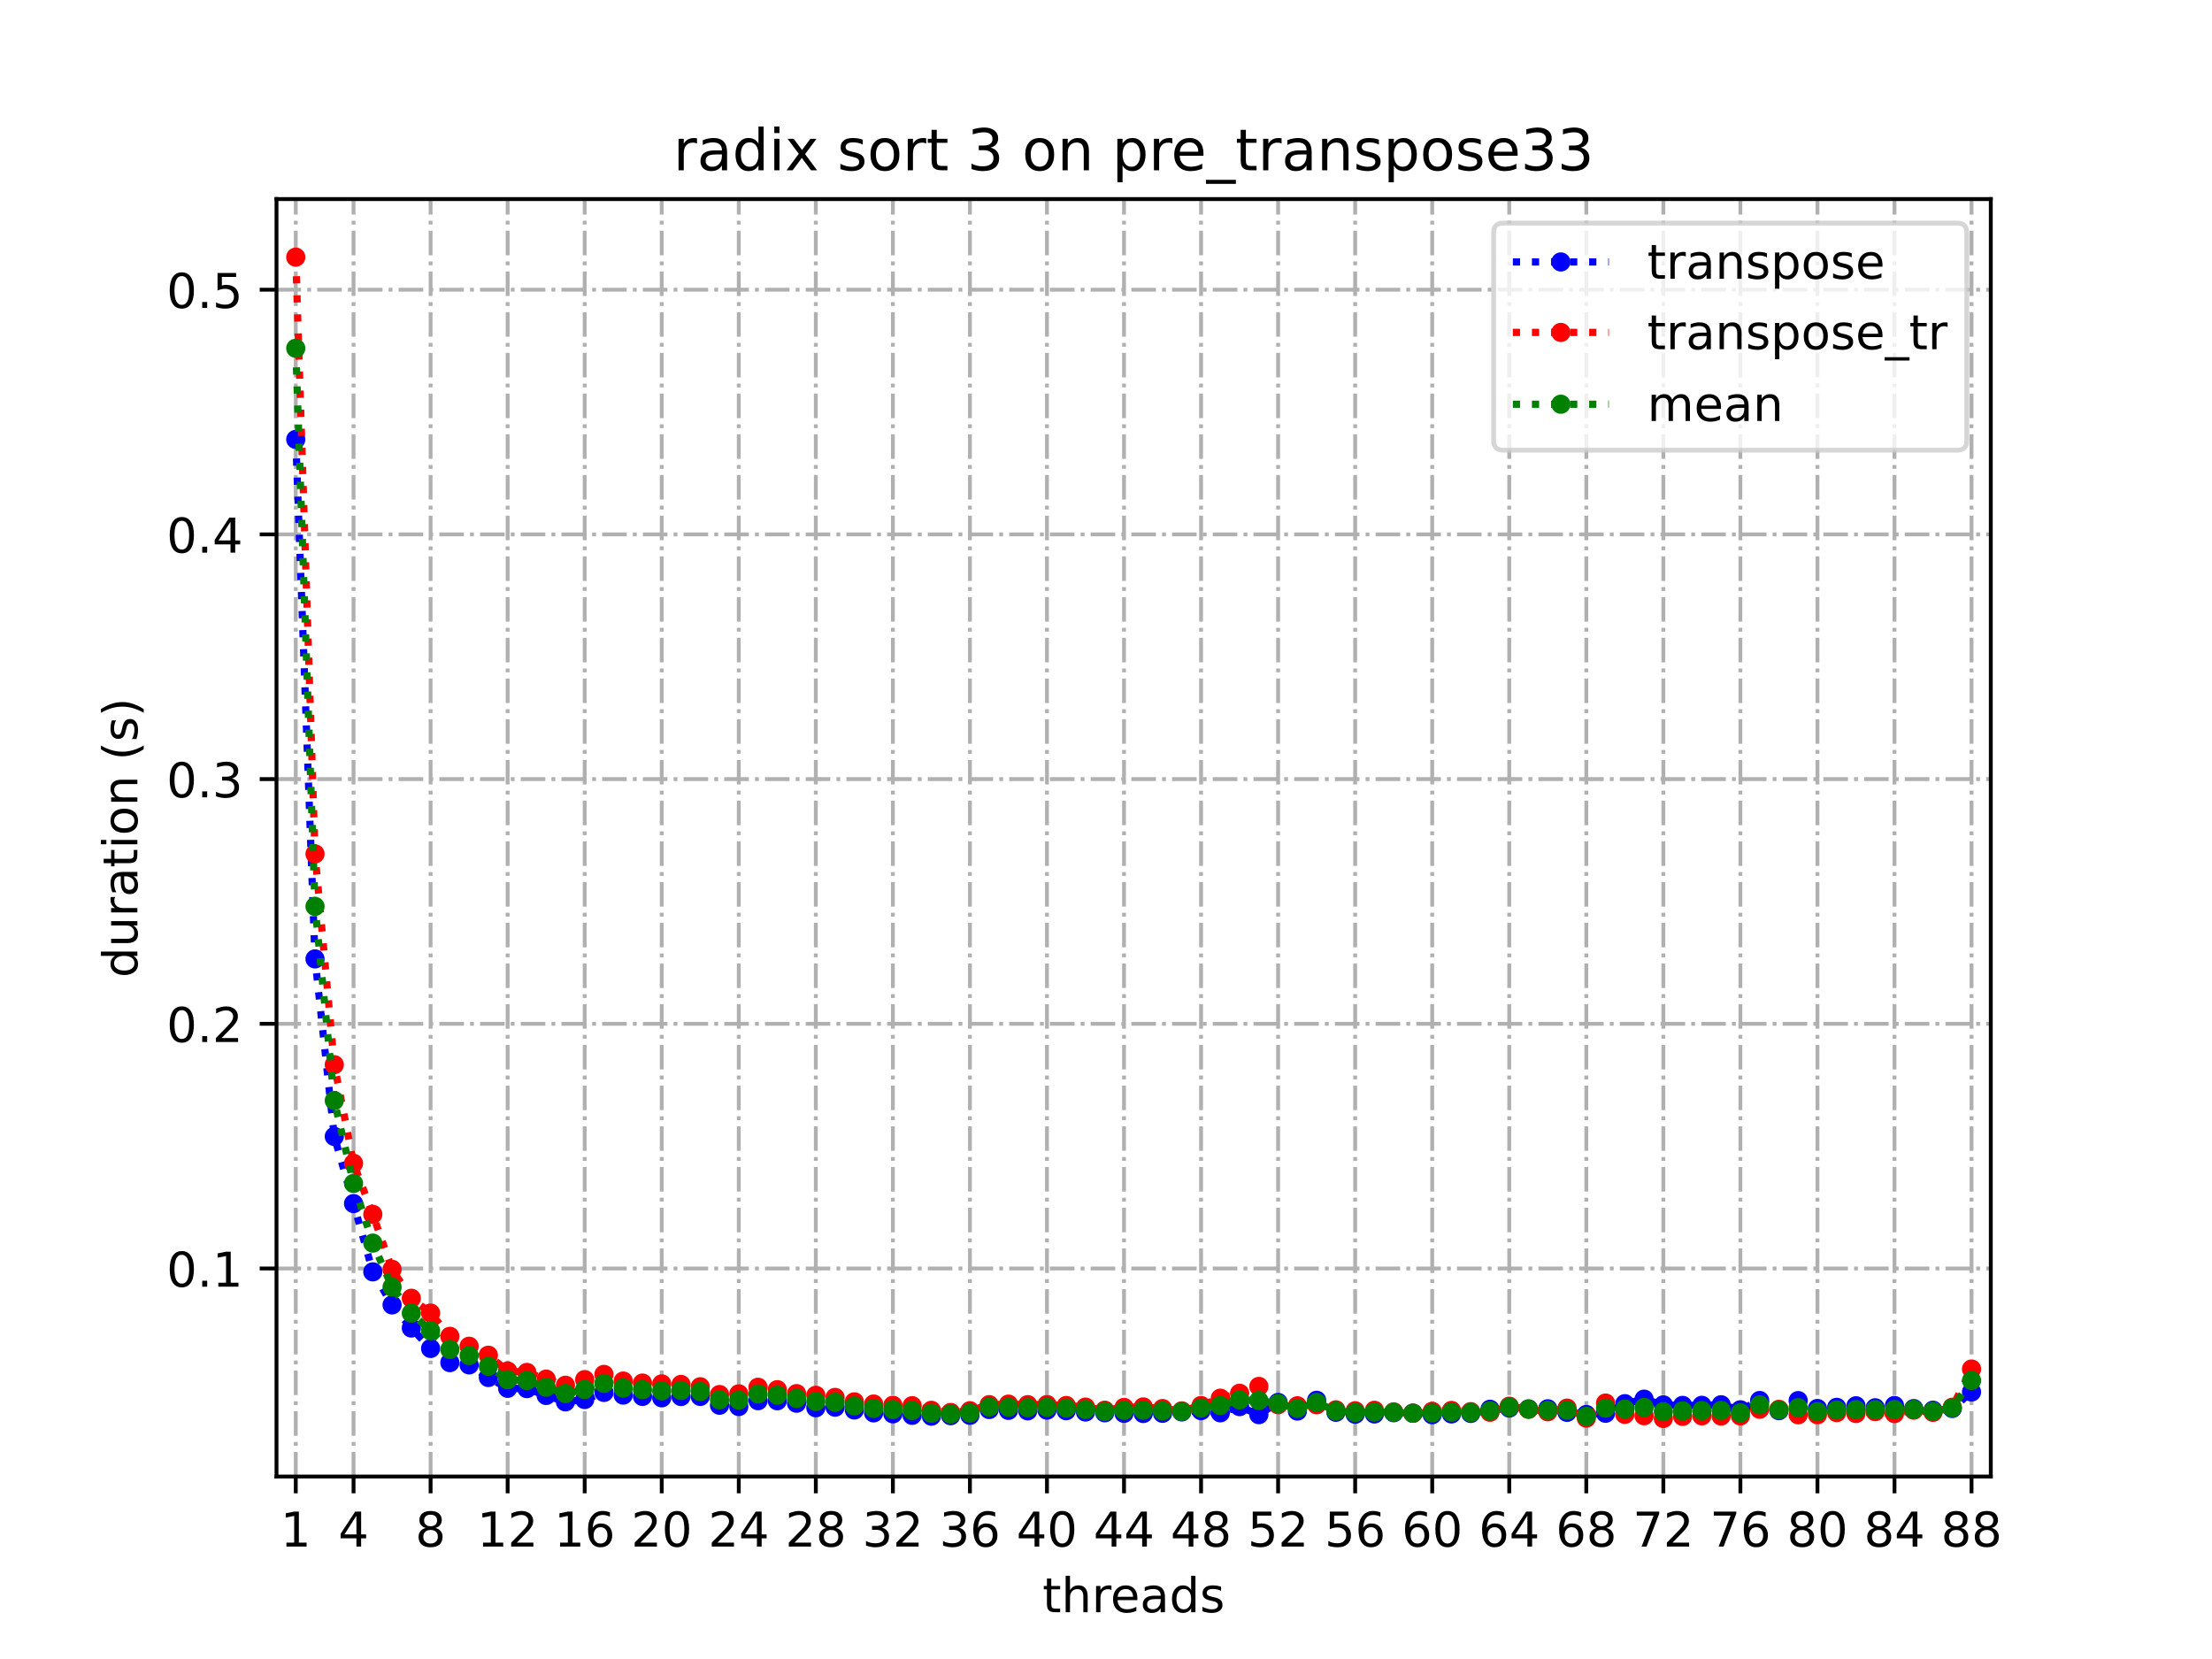 <?xml version="1.0" encoding="utf-8" standalone="no"?>
<!DOCTYPE svg PUBLIC "-//W3C//DTD SVG 1.1//EN"
  "http://www.w3.org/Graphics/SVG/1.1/DTD/svg11.dtd">
<!-- Created with matplotlib (https://matplotlib.org/) -->
<svg height="345.6pt" version="1.1" viewBox="0 0 460.8 345.6" width="460.8pt" xmlns="http://www.w3.org/2000/svg" xmlns:xlink="http://www.w3.org/1999/xlink">
 <defs>
  <style type="text/css">*{stroke-linecap:butt;stroke-linejoin:round;}</style>
 </defs>
 <g id="figure_1">
  <g id="patch_1">
   <path d="M 0 345.6 
L 460.8 345.6 
L 460.8 0 
L 0 0 
z
" style="fill:#ffffff;"/>
  </g>
  <g id="axes_1">
   <g id="patch_2">
    <path d="M 57.6 307.584 
L 414.72 307.584 
L 414.72 41.472 
L 57.6 41.472 
z
" style="fill:#ffffff;"/>
   </g>
   <g id="matplotlib.axis_1">
    <g id="xtick_1">
     <g id="line2d_1">
      <path clip-path="url(#pac6b33910f)" d="M 61.613 307.584 
L 61.613 41.472 
" style="fill:none;stroke:#b0b0b0;stroke-dasharray:5.12,1.28,0.8,1.28;stroke-dashoffset:0;stroke-width:0.8;"/>
     </g>
     <g id="line2d_2">
      <defs>
       <path d="M 0 0 
L 0 3.5 
" id="ma69b683358" style="stroke:#000000;stroke-width:0.8;"/>
      </defs>
      <g>
       <use style="stroke:#000000;stroke-width:0.8;" x="61.613" xlink:href="#ma69b683358" y="307.584"/>
      </g>
     </g>
     <g id="text_1">
      <!-- 1 -->
      <g transform="translate(58.431 322.182)scale(0.1 -0.1)">
       <defs>
        <path d="M 12.406 8.297 
L 28.516 8.297 
L 28.516 63.922 
L 10.984 60.406 
L 10.984 69.391 
L 28.422 72.906 
L 38.281 72.906 
L 38.281 8.297 
L 54.391 8.297 
L 54.391 0 
L 12.406 0 
z
" id="DejaVuSans-49"/>
       </defs>
       <use xlink:href="#DejaVuSans-49"/>
      </g>
     </g>
    </g>
    <g id="xtick_2">
     <g id="line2d_3">
      <path clip-path="url(#pac6b33910f)" d="M 73.65 307.584 
L 73.65 41.472 
" style="fill:none;stroke:#b0b0b0;stroke-dasharray:5.12,1.28,0.8,1.28;stroke-dashoffset:0;stroke-width:0.8;"/>
     </g>
     <g id="line2d_4">
      <g>
       <use style="stroke:#000000;stroke-width:0.8;" x="73.65" xlink:href="#ma69b683358" y="307.584"/>
      </g>
     </g>
     <g id="text_2">
      <!-- 4 -->
      <g transform="translate(70.469 322.182)scale(0.1 -0.1)">
       <defs>
        <path d="M 37.797 64.312 
L 12.891 25.391 
L 37.797 25.391 
z
M 35.203 72.906 
L 47.609 72.906 
L 47.609 25.391 
L 58.016 25.391 
L 58.016 17.188 
L 47.609 17.188 
L 47.609 0 
L 37.797 0 
L 37.797 17.188 
L 4.891 17.188 
L 4.891 26.703 
z
" id="DejaVuSans-52"/>
       </defs>
       <use xlink:href="#DejaVuSans-52"/>
      </g>
     </g>
    </g>
    <g id="xtick_3">
     <g id="line2d_5">
      <path clip-path="url(#pac6b33910f)" d="M 89.701 307.584 
L 89.701 41.472 
" style="fill:none;stroke:#b0b0b0;stroke-dasharray:5.12,1.28,0.8,1.28;stroke-dashoffset:0;stroke-width:0.8;"/>
     </g>
     <g id="line2d_6">
      <g>
       <use style="stroke:#000000;stroke-width:0.8;" x="89.701" xlink:href="#ma69b683358" y="307.584"/>
      </g>
     </g>
     <g id="text_3">
      <!-- 8 -->
      <g transform="translate(86.519 322.182)scale(0.1 -0.1)">
       <defs>
        <path d="M 31.781 34.625 
Q 24.75 34.625 20.719 30.859 
Q 16.703 27.094 16.703 20.516 
Q 16.703 13.922 20.719 10.156 
Q 24.75 6.391 31.781 6.391 
Q 38.812 6.391 42.859 10.172 
Q 46.922 13.969 46.922 20.516 
Q 46.922 27.094 42.891 30.859 
Q 38.875 34.625 31.781 34.625 
z
M 21.922 38.812 
Q 15.578 40.375 12.031 44.719 
Q 8.5 49.078 8.5 55.328 
Q 8.5 64.062 14.719 69.141 
Q 20.953 74.219 31.781 74.219 
Q 42.672 74.219 48.875 69.141 
Q 55.078 64.062 55.078 55.328 
Q 55.078 49.078 51.531 44.719 
Q 48 40.375 41.703 38.812 
Q 48.828 37.156 52.797 32.312 
Q 56.781 27.484 56.781 20.516 
Q 56.781 9.906 50.312 4.234 
Q 43.844 -1.422 31.781 -1.422 
Q 19.734 -1.422 13.25 4.234 
Q 6.781 9.906 6.781 20.516 
Q 6.781 27.484 10.781 32.312 
Q 14.797 37.156 21.922 38.812 
z
M 18.312 54.391 
Q 18.312 48.734 21.844 45.562 
Q 25.391 42.391 31.781 42.391 
Q 38.141 42.391 41.719 45.562 
Q 45.312 48.734 45.312 54.391 
Q 45.312 60.062 41.719 63.234 
Q 38.141 66.406 31.781 66.406 
Q 25.391 66.406 21.844 63.234 
Q 18.312 60.062 18.312 54.391 
z
" id="DejaVuSans-56"/>
       </defs>
       <use xlink:href="#DejaVuSans-56"/>
      </g>
     </g>
    </g>
    <g id="xtick_4">
     <g id="line2d_7">
      <path clip-path="url(#pac6b33910f)" d="M 105.751 307.584 
L 105.751 41.472 
" style="fill:none;stroke:#b0b0b0;stroke-dasharray:5.12,1.28,0.8,1.28;stroke-dashoffset:0;stroke-width:0.8;"/>
     </g>
     <g id="line2d_8">
      <g>
       <use style="stroke:#000000;stroke-width:0.8;" x="105.751" xlink:href="#ma69b683358" y="307.584"/>
      </g>
     </g>
     <g id="text_4">
      <!-- 12 -->
      <g transform="translate(99.389 322.182)scale(0.1 -0.1)">
       <defs>
        <path d="M 19.188 8.297 
L 53.609 8.297 
L 53.609 0 
L 7.328 0 
L 7.328 8.297 
Q 12.938 14.109 22.625 23.891 
Q 32.328 33.688 34.812 36.531 
Q 39.547 41.844 41.422 45.531 
Q 43.312 49.219 43.312 52.781 
Q 43.312 58.594 39.234 62.25 
Q 35.156 65.922 28.609 65.922 
Q 23.969 65.922 18.812 64.312 
Q 13.672 62.703 7.812 59.422 
L 7.812 69.391 
Q 13.766 71.781 18.938 73 
Q 24.125 74.219 28.422 74.219 
Q 39.75 74.219 46.484 68.547 
Q 53.219 62.891 53.219 53.422 
Q 53.219 48.922 51.531 44.891 
Q 49.859 40.875 45.406 35.406 
Q 44.188 33.984 37.641 27.219 
Q 31.109 20.453 19.188 8.297 
z
" id="DejaVuSans-50"/>
       </defs>
       <use xlink:href="#DejaVuSans-49"/>
       <use x="63.623" xlink:href="#DejaVuSans-50"/>
      </g>
     </g>
    </g>
    <g id="xtick_5">
     <g id="line2d_9">
      <path clip-path="url(#pac6b33910f)" d="M 121.801 307.584 
L 121.801 41.472 
" style="fill:none;stroke:#b0b0b0;stroke-dasharray:5.12,1.28,0.8,1.28;stroke-dashoffset:0;stroke-width:0.8;"/>
     </g>
     <g id="line2d_10">
      <g>
       <use style="stroke:#000000;stroke-width:0.8;" x="121.801" xlink:href="#ma69b683358" y="307.584"/>
      </g>
     </g>
     <g id="text_5">
      <!-- 16 -->
      <g transform="translate(115.439 322.182)scale(0.1 -0.1)">
       <defs>
        <path d="M 33.016 40.375 
Q 26.375 40.375 22.484 35.828 
Q 18.609 31.297 18.609 23.391 
Q 18.609 15.531 22.484 10.953 
Q 26.375 6.391 33.016 6.391 
Q 39.656 6.391 43.531 10.953 
Q 47.406 15.531 47.406 23.391 
Q 47.406 31.297 43.531 35.828 
Q 39.656 40.375 33.016 40.375 
z
M 52.594 71.297 
L 52.594 62.312 
Q 48.875 64.062 45.094 64.984 
Q 41.312 65.922 37.594 65.922 
Q 27.828 65.922 22.672 59.328 
Q 17.531 52.734 16.797 39.406 
Q 19.672 43.656 24.016 45.922 
Q 28.375 48.188 33.594 48.188 
Q 44.578 48.188 50.953 41.516 
Q 57.328 34.859 57.328 23.391 
Q 57.328 12.156 50.688 5.359 
Q 44.047 -1.422 33.016 -1.422 
Q 20.359 -1.422 13.672 8.266 
Q 6.984 17.969 6.984 36.375 
Q 6.984 53.656 15.188 63.938 
Q 23.391 74.219 37.203 74.219 
Q 40.922 74.219 44.703 73.484 
Q 48.484 72.75 52.594 71.297 
z
" id="DejaVuSans-54"/>
       </defs>
       <use xlink:href="#DejaVuSans-49"/>
       <use x="63.623" xlink:href="#DejaVuSans-54"/>
      </g>
     </g>
    </g>
    <g id="xtick_6">
     <g id="line2d_11">
      <path clip-path="url(#pac6b33910f)" d="M 137.852 307.584 
L 137.852 41.472 
" style="fill:none;stroke:#b0b0b0;stroke-dasharray:5.12,1.28,0.8,1.28;stroke-dashoffset:0;stroke-width:0.8;"/>
     </g>
     <g id="line2d_12">
      <g>
       <use style="stroke:#000000;stroke-width:0.8;" x="137.852" xlink:href="#ma69b683358" y="307.584"/>
      </g>
     </g>
     <g id="text_6">
      <!-- 20 -->
      <g transform="translate(131.489 322.182)scale(0.1 -0.1)">
       <defs>
        <path d="M 31.781 66.406 
Q 24.172 66.406 20.328 58.906 
Q 16.5 51.422 16.5 36.375 
Q 16.5 21.391 20.328 13.891 
Q 24.172 6.391 31.781 6.391 
Q 39.453 6.391 43.281 13.891 
Q 47.125 21.391 47.125 36.375 
Q 47.125 51.422 43.281 58.906 
Q 39.453 66.406 31.781 66.406 
z
M 31.781 74.219 
Q 44.047 74.219 50.516 64.516 
Q 56.984 54.828 56.984 36.375 
Q 56.984 17.969 50.516 8.266 
Q 44.047 -1.422 31.781 -1.422 
Q 19.531 -1.422 13.062 8.266 
Q 6.594 17.969 6.594 36.375 
Q 6.594 54.828 13.062 64.516 
Q 19.531 74.219 31.781 74.219 
z
" id="DejaVuSans-48"/>
       </defs>
       <use xlink:href="#DejaVuSans-50"/>
       <use x="63.623" xlink:href="#DejaVuSans-48"/>
      </g>
     </g>
    </g>
    <g id="xtick_7">
     <g id="line2d_13">
      <path clip-path="url(#pac6b33910f)" d="M 153.902 307.584 
L 153.902 41.472 
" style="fill:none;stroke:#b0b0b0;stroke-dasharray:5.12,1.28,0.8,1.28;stroke-dashoffset:0;stroke-width:0.8;"/>
     </g>
     <g id="line2d_14">
      <g>
       <use style="stroke:#000000;stroke-width:0.8;" x="153.902" xlink:href="#ma69b683358" y="307.584"/>
      </g>
     </g>
     <g id="text_7">
      <!-- 24 -->
      <g transform="translate(147.54 322.182)scale(0.1 -0.1)">
       <use xlink:href="#DejaVuSans-50"/>
       <use x="63.623" xlink:href="#DejaVuSans-52"/>
      </g>
     </g>
    </g>
    <g id="xtick_8">
     <g id="line2d_15">
      <path clip-path="url(#pac6b33910f)" d="M 169.952 307.584 
L 169.952 41.472 
" style="fill:none;stroke:#b0b0b0;stroke-dasharray:5.12,1.28,0.8,1.28;stroke-dashoffset:0;stroke-width:0.8;"/>
     </g>
     <g id="line2d_16">
      <g>
       <use style="stroke:#000000;stroke-width:0.8;" x="169.952" xlink:href="#ma69b683358" y="307.584"/>
      </g>
     </g>
     <g id="text_8">
      <!-- 28 -->
      <g transform="translate(163.59 322.182)scale(0.1 -0.1)">
       <use xlink:href="#DejaVuSans-50"/>
       <use x="63.623" xlink:href="#DejaVuSans-56"/>
      </g>
     </g>
    </g>
    <g id="xtick_9">
     <g id="line2d_17">
      <path clip-path="url(#pac6b33910f)" d="M 186.003 307.584 
L 186.003 41.472 
" style="fill:none;stroke:#b0b0b0;stroke-dasharray:5.12,1.28,0.8,1.28;stroke-dashoffset:0;stroke-width:0.8;"/>
     </g>
     <g id="line2d_18">
      <g>
       <use style="stroke:#000000;stroke-width:0.8;" x="186.003" xlink:href="#ma69b683358" y="307.584"/>
      </g>
     </g>
     <g id="text_9">
      <!-- 32 -->
      <g transform="translate(179.64 322.182)scale(0.1 -0.1)">
       <defs>
        <path d="M 40.578 39.312 
Q 47.656 37.797 51.625 33 
Q 55.609 28.219 55.609 21.188 
Q 55.609 10.406 48.188 4.484 
Q 40.766 -1.422 27.094 -1.422 
Q 22.516 -1.422 17.656 -0.516 
Q 12.797 0.391 7.625 2.203 
L 7.625 11.719 
Q 11.719 9.328 16.594 8.109 
Q 21.484 6.891 26.812 6.891 
Q 36.078 6.891 40.938 10.547 
Q 45.797 14.203 45.797 21.188 
Q 45.797 27.641 41.281 31.266 
Q 36.766 34.906 28.719 34.906 
L 20.219 34.906 
L 20.219 43.016 
L 29.109 43.016 
Q 36.375 43.016 40.234 45.922 
Q 44.094 48.828 44.094 54.297 
Q 44.094 59.906 40.109 62.906 
Q 36.141 65.922 28.719 65.922 
Q 24.656 65.922 20.016 65.031 
Q 15.375 64.156 9.812 62.312 
L 9.812 71.094 
Q 15.438 72.656 20.344 73.438 
Q 25.25 74.219 29.594 74.219 
Q 40.828 74.219 47.359 69.109 
Q 53.906 64.016 53.906 55.328 
Q 53.906 49.266 50.438 45.094 
Q 46.969 40.922 40.578 39.312 
z
" id="DejaVuSans-51"/>
       </defs>
       <use xlink:href="#DejaVuSans-51"/>
       <use x="63.623" xlink:href="#DejaVuSans-50"/>
      </g>
     </g>
    </g>
    <g id="xtick_10">
     <g id="line2d_19">
      <path clip-path="url(#pac6b33910f)" d="M 202.053 307.584 
L 202.053 41.472 
" style="fill:none;stroke:#b0b0b0;stroke-dasharray:5.12,1.28,0.8,1.28;stroke-dashoffset:0;stroke-width:0.8;"/>
     </g>
     <g id="line2d_20">
      <g>
       <use style="stroke:#000000;stroke-width:0.8;" x="202.053" xlink:href="#ma69b683358" y="307.584"/>
      </g>
     </g>
     <g id="text_10">
      <!-- 36 -->
      <g transform="translate(195.691 322.182)scale(0.1 -0.1)">
       <use xlink:href="#DejaVuSans-51"/>
       <use x="63.623" xlink:href="#DejaVuSans-54"/>
      </g>
     </g>
    </g>
    <g id="xtick_11">
     <g id="line2d_21">
      <path clip-path="url(#pac6b33910f)" d="M 218.103 307.584 
L 218.103 41.472 
" style="fill:none;stroke:#b0b0b0;stroke-dasharray:5.12,1.28,0.8,1.28;stroke-dashoffset:0;stroke-width:0.8;"/>
     </g>
     <g id="line2d_22">
      <g>
       <use style="stroke:#000000;stroke-width:0.8;" x="218.103" xlink:href="#ma69b683358" y="307.584"/>
      </g>
     </g>
     <g id="text_11">
      <!-- 40 -->
      <g transform="translate(211.741 322.182)scale(0.1 -0.1)">
       <use xlink:href="#DejaVuSans-52"/>
       <use x="63.623" xlink:href="#DejaVuSans-48"/>
      </g>
     </g>
    </g>
    <g id="xtick_12">
     <g id="line2d_23">
      <path clip-path="url(#pac6b33910f)" d="M 234.154 307.584 
L 234.154 41.472 
" style="fill:none;stroke:#b0b0b0;stroke-dasharray:5.12,1.28,0.8,1.28;stroke-dashoffset:0;stroke-width:0.8;"/>
     </g>
     <g id="line2d_24">
      <g>
       <use style="stroke:#000000;stroke-width:0.8;" x="234.154" xlink:href="#ma69b683358" y="307.584"/>
      </g>
     </g>
     <g id="text_12">
      <!-- 44 -->
      <g transform="translate(227.791 322.182)scale(0.1 -0.1)">
       <use xlink:href="#DejaVuSans-52"/>
       <use x="63.623" xlink:href="#DejaVuSans-52"/>
      </g>
     </g>
    </g>
    <g id="xtick_13">
     <g id="line2d_25">
      <path clip-path="url(#pac6b33910f)" d="M 250.204 307.584 
L 250.204 41.472 
" style="fill:none;stroke:#b0b0b0;stroke-dasharray:5.12,1.28,0.8,1.28;stroke-dashoffset:0;stroke-width:0.8;"/>
     </g>
     <g id="line2d_26">
      <g>
       <use style="stroke:#000000;stroke-width:0.8;" x="250.204" xlink:href="#ma69b683358" y="307.584"/>
      </g>
     </g>
     <g id="text_13">
      <!-- 48 -->
      <g transform="translate(243.842 322.182)scale(0.1 -0.1)">
       <use xlink:href="#DejaVuSans-52"/>
       <use x="63.623" xlink:href="#DejaVuSans-56"/>
      </g>
     </g>
    </g>
    <g id="xtick_14">
     <g id="line2d_27">
      <path clip-path="url(#pac6b33910f)" d="M 266.254 307.584 
L 266.254 41.472 
" style="fill:none;stroke:#b0b0b0;stroke-dasharray:5.12,1.28,0.8,1.28;stroke-dashoffset:0;stroke-width:0.8;"/>
     </g>
     <g id="line2d_28">
      <g>
       <use style="stroke:#000000;stroke-width:0.8;" x="266.254" xlink:href="#ma69b683358" y="307.584"/>
      </g>
     </g>
     <g id="text_14">
      <!-- 52 -->
      <g transform="translate(259.892 322.182)scale(0.1 -0.1)">
       <defs>
        <path d="M 10.797 72.906 
L 49.516 72.906 
L 49.516 64.594 
L 19.828 64.594 
L 19.828 46.734 
Q 21.969 47.469 24.109 47.828 
Q 26.266 48.188 28.422 48.188 
Q 40.625 48.188 47.75 41.5 
Q 54.891 34.812 54.891 23.391 
Q 54.891 11.625 47.562 5.094 
Q 40.234 -1.422 26.906 -1.422 
Q 22.312 -1.422 17.547 -0.641 
Q 12.797 0.141 7.719 1.703 
L 7.719 11.625 
Q 12.109 9.234 16.797 8.062 
Q 21.484 6.891 26.703 6.891 
Q 35.156 6.891 40.078 11.328 
Q 45.016 15.766 45.016 23.391 
Q 45.016 31 40.078 35.438 
Q 35.156 39.891 26.703 39.891 
Q 22.75 39.891 18.812 39.016 
Q 14.891 38.141 10.797 36.281 
z
" id="DejaVuSans-53"/>
       </defs>
       <use xlink:href="#DejaVuSans-53"/>
       <use x="63.623" xlink:href="#DejaVuSans-50"/>
      </g>
     </g>
    </g>
    <g id="xtick_15">
     <g id="line2d_29">
      <path clip-path="url(#pac6b33910f)" d="M 282.305 307.584 
L 282.305 41.472 
" style="fill:none;stroke:#b0b0b0;stroke-dasharray:5.12,1.28,0.8,1.28;stroke-dashoffset:0;stroke-width:0.8;"/>
     </g>
     <g id="line2d_30">
      <g>
       <use style="stroke:#000000;stroke-width:0.8;" x="282.305" xlink:href="#ma69b683358" y="307.584"/>
      </g>
     </g>
     <g id="text_15">
      <!-- 56 -->
      <g transform="translate(275.942 322.182)scale(0.1 -0.1)">
       <use xlink:href="#DejaVuSans-53"/>
       <use x="63.623" xlink:href="#DejaVuSans-54"/>
      </g>
     </g>
    </g>
    <g id="xtick_16">
     <g id="line2d_31">
      <path clip-path="url(#pac6b33910f)" d="M 298.355 307.584 
L 298.355 41.472 
" style="fill:none;stroke:#b0b0b0;stroke-dasharray:5.12,1.28,0.8,1.28;stroke-dashoffset:0;stroke-width:0.8;"/>
     </g>
     <g id="line2d_32">
      <g>
       <use style="stroke:#000000;stroke-width:0.8;" x="298.355" xlink:href="#ma69b683358" y="307.584"/>
      </g>
     </g>
     <g id="text_16">
      <!-- 60 -->
      <g transform="translate(291.993 322.182)scale(0.1 -0.1)">
       <use xlink:href="#DejaVuSans-54"/>
       <use x="63.623" xlink:href="#DejaVuSans-48"/>
      </g>
     </g>
    </g>
    <g id="xtick_17">
     <g id="line2d_33">
      <path clip-path="url(#pac6b33910f)" d="M 314.405 307.584 
L 314.405 41.472 
" style="fill:none;stroke:#b0b0b0;stroke-dasharray:5.12,1.28,0.8,1.28;stroke-dashoffset:0;stroke-width:0.8;"/>
     </g>
     <g id="line2d_34">
      <g>
       <use style="stroke:#000000;stroke-width:0.8;" x="314.405" xlink:href="#ma69b683358" y="307.584"/>
      </g>
     </g>
     <g id="text_17">
      <!-- 64 -->
      <g transform="translate(308.043 322.182)scale(0.1 -0.1)">
       <use xlink:href="#DejaVuSans-54"/>
       <use x="63.623" xlink:href="#DejaVuSans-52"/>
      </g>
     </g>
    </g>
    <g id="xtick_18">
     <g id="line2d_35">
      <path clip-path="url(#pac6b33910f)" d="M 330.456 307.584 
L 330.456 41.472 
" style="fill:none;stroke:#b0b0b0;stroke-dasharray:5.12,1.28,0.8,1.28;stroke-dashoffset:0;stroke-width:0.8;"/>
     </g>
     <g id="line2d_36">
      <g>
       <use style="stroke:#000000;stroke-width:0.8;" x="330.456" xlink:href="#ma69b683358" y="307.584"/>
      </g>
     </g>
     <g id="text_18">
      <!-- 68 -->
      <g transform="translate(324.093 322.182)scale(0.1 -0.1)">
       <use xlink:href="#DejaVuSans-54"/>
       <use x="63.623" xlink:href="#DejaVuSans-56"/>
      </g>
     </g>
    </g>
    <g id="xtick_19">
     <g id="line2d_37">
      <path clip-path="url(#pac6b33910f)" d="M 346.506 307.584 
L 346.506 41.472 
" style="fill:none;stroke:#b0b0b0;stroke-dasharray:5.12,1.28,0.8,1.28;stroke-dashoffset:0;stroke-width:0.8;"/>
     </g>
     <g id="line2d_38">
      <g>
       <use style="stroke:#000000;stroke-width:0.8;" x="346.506" xlink:href="#ma69b683358" y="307.584"/>
      </g>
     </g>
     <g id="text_19">
      <!-- 72 -->
      <g transform="translate(340.144 322.182)scale(0.1 -0.1)">
       <defs>
        <path d="M 8.203 72.906 
L 55.078 72.906 
L 55.078 68.703 
L 28.609 0 
L 18.312 0 
L 43.219 64.594 
L 8.203 64.594 
z
" id="DejaVuSans-55"/>
       </defs>
       <use xlink:href="#DejaVuSans-55"/>
       <use x="63.623" xlink:href="#DejaVuSans-50"/>
      </g>
     </g>
    </g>
    <g id="xtick_20">
     <g id="line2d_39">
      <path clip-path="url(#pac6b33910f)" d="M 362.556 307.584 
L 362.556 41.472 
" style="fill:none;stroke:#b0b0b0;stroke-dasharray:5.12,1.28,0.8,1.28;stroke-dashoffset:0;stroke-width:0.8;"/>
     </g>
     <g id="line2d_40">
      <g>
       <use style="stroke:#000000;stroke-width:0.8;" x="362.556" xlink:href="#ma69b683358" y="307.584"/>
      </g>
     </g>
     <g id="text_20">
      <!-- 76 -->
      <g transform="translate(356.194 322.182)scale(0.1 -0.1)">
       <use xlink:href="#DejaVuSans-55"/>
       <use x="63.623" xlink:href="#DejaVuSans-54"/>
      </g>
     </g>
    </g>
    <g id="xtick_21">
     <g id="line2d_41">
      <path clip-path="url(#pac6b33910f)" d="M 378.607 307.584 
L 378.607 41.472 
" style="fill:none;stroke:#b0b0b0;stroke-dasharray:5.12,1.28,0.8,1.28;stroke-dashoffset:0;stroke-width:0.8;"/>
     </g>
     <g id="line2d_42">
      <g>
       <use style="stroke:#000000;stroke-width:0.8;" x="378.607" xlink:href="#ma69b683358" y="307.584"/>
      </g>
     </g>
     <g id="text_21">
      <!-- 80 -->
      <g transform="translate(372.244 322.182)scale(0.1 -0.1)">
       <use xlink:href="#DejaVuSans-56"/>
       <use x="63.623" xlink:href="#DejaVuSans-48"/>
      </g>
     </g>
    </g>
    <g id="xtick_22">
     <g id="line2d_43">
      <path clip-path="url(#pac6b33910f)" d="M 394.657 307.584 
L 394.657 41.472 
" style="fill:none;stroke:#b0b0b0;stroke-dasharray:5.12,1.28,0.8,1.28;stroke-dashoffset:0;stroke-width:0.8;"/>
     </g>
     <g id="line2d_44">
      <g>
       <use style="stroke:#000000;stroke-width:0.8;" x="394.657" xlink:href="#ma69b683358" y="307.584"/>
      </g>
     </g>
     <g id="text_22">
      <!-- 84 -->
      <g transform="translate(388.295 322.182)scale(0.1 -0.1)">
       <use xlink:href="#DejaVuSans-56"/>
       <use x="63.623" xlink:href="#DejaVuSans-52"/>
      </g>
     </g>
    </g>
    <g id="xtick_23">
     <g id="line2d_45">
      <path clip-path="url(#pac6b33910f)" d="M 410.707 307.584 
L 410.707 41.472 
" style="fill:none;stroke:#b0b0b0;stroke-dasharray:5.12,1.28,0.8,1.28;stroke-dashoffset:0;stroke-width:0.8;"/>
     </g>
     <g id="line2d_46">
      <g>
       <use style="stroke:#000000;stroke-width:0.8;" x="410.707" xlink:href="#ma69b683358" y="307.584"/>
      </g>
     </g>
     <g id="text_23">
      <!-- 88 -->
      <g transform="translate(404.345 322.182)scale(0.1 -0.1)">
       <use xlink:href="#DejaVuSans-56"/>
       <use x="63.623" xlink:href="#DejaVuSans-56"/>
      </g>
     </g>
    </g>
    <g id="text_24">
     <!-- threads -->
     <g transform="translate(217.169 335.861)scale(0.1 -0.1)">
      <defs>
       <path d="M 18.312 70.219 
L 18.312 54.688 
L 36.812 54.688 
L 36.812 47.703 
L 18.312 47.703 
L 18.312 18.016 
Q 18.312 11.328 20.141 9.422 
Q 21.969 7.516 27.594 7.516 
L 36.812 7.516 
L 36.812 0 
L 27.594 0 
Q 17.188 0 13.234 3.875 
Q 9.281 7.766 9.281 18.016 
L 9.281 47.703 
L 2.688 47.703 
L 2.688 54.688 
L 9.281 54.688 
L 9.281 70.219 
z
" id="DejaVuSans-116"/>
       <path d="M 54.891 33.016 
L 54.891 0 
L 45.906 0 
L 45.906 32.719 
Q 45.906 40.484 42.875 44.328 
Q 39.844 48.188 33.797 48.188 
Q 26.516 48.188 22.312 43.547 
Q 18.109 38.922 18.109 30.906 
L 18.109 0 
L 9.078 0 
L 9.078 75.984 
L 18.109 75.984 
L 18.109 46.188 
Q 21.344 51.125 25.703 53.562 
Q 30.078 56 35.797 56 
Q 45.219 56 50.047 50.172 
Q 54.891 44.344 54.891 33.016 
z
" id="DejaVuSans-104"/>
       <path d="M 41.109 46.297 
Q 39.594 47.172 37.812 47.578 
Q 36.031 48 33.891 48 
Q 26.266 48 22.188 43.047 
Q 18.109 38.094 18.109 28.812 
L 18.109 0 
L 9.078 0 
L 9.078 54.688 
L 18.109 54.688 
L 18.109 46.188 
Q 20.953 51.172 25.484 53.578 
Q 30.031 56 36.531 56 
Q 37.453 56 38.578 55.875 
Q 39.703 55.766 41.062 55.516 
z
" id="DejaVuSans-114"/>
       <path d="M 56.203 29.594 
L 56.203 25.203 
L 14.891 25.203 
Q 15.484 15.922 20.484 11.062 
Q 25.484 6.203 34.422 6.203 
Q 39.594 6.203 44.453 7.469 
Q 49.312 8.734 54.109 11.281 
L 54.109 2.781 
Q 49.266 0.734 44.188 -0.344 
Q 39.109 -1.422 33.891 -1.422 
Q 20.797 -1.422 13.156 6.188 
Q 5.516 13.812 5.516 26.812 
Q 5.516 40.234 12.766 48.109 
Q 20.016 56 32.328 56 
Q 43.359 56 49.781 48.891 
Q 56.203 41.797 56.203 29.594 
z
M 47.219 32.234 
Q 47.125 39.594 43.094 43.984 
Q 39.062 48.391 32.422 48.391 
Q 24.906 48.391 20.391 44.141 
Q 15.875 39.891 15.188 32.172 
z
" id="DejaVuSans-101"/>
       <path d="M 34.281 27.484 
Q 23.391 27.484 19.188 25 
Q 14.984 22.516 14.984 16.5 
Q 14.984 11.719 18.141 8.906 
Q 21.297 6.109 26.703 6.109 
Q 34.188 6.109 38.703 11.406 
Q 43.219 16.703 43.219 25.484 
L 43.219 27.484 
z
M 52.203 31.203 
L 52.203 0 
L 43.219 0 
L 43.219 8.297 
Q 40.141 3.328 35.547 0.953 
Q 30.953 -1.422 24.312 -1.422 
Q 15.922 -1.422 10.953 3.297 
Q 6 8.016 6 15.922 
Q 6 25.141 12.172 29.828 
Q 18.359 34.516 30.609 34.516 
L 43.219 34.516 
L 43.219 35.406 
Q 43.219 41.609 39.141 45 
Q 35.062 48.391 27.688 48.391 
Q 23 48.391 18.547 47.266 
Q 14.109 46.141 10.016 43.891 
L 10.016 52.203 
Q 14.938 54.109 19.578 55.047 
Q 24.219 56 28.609 56 
Q 40.484 56 46.344 49.844 
Q 52.203 43.703 52.203 31.203 
z
" id="DejaVuSans-97"/>
       <path d="M 45.406 46.391 
L 45.406 75.984 
L 54.391 75.984 
L 54.391 0 
L 45.406 0 
L 45.406 8.203 
Q 42.578 3.328 38.25 0.953 
Q 33.938 -1.422 27.875 -1.422 
Q 17.969 -1.422 11.734 6.484 
Q 5.516 14.406 5.516 27.297 
Q 5.516 40.188 11.734 48.094 
Q 17.969 56 27.875 56 
Q 33.938 56 38.25 53.625 
Q 42.578 51.266 45.406 46.391 
z
M 14.797 27.297 
Q 14.797 17.391 18.875 11.75 
Q 22.953 6.109 30.078 6.109 
Q 37.203 6.109 41.297 11.75 
Q 45.406 17.391 45.406 27.297 
Q 45.406 37.203 41.297 42.844 
Q 37.203 48.484 30.078 48.484 
Q 22.953 48.484 18.875 42.844 
Q 14.797 37.203 14.797 27.297 
z
" id="DejaVuSans-100"/>
       <path d="M 44.281 53.078 
L 44.281 44.578 
Q 40.484 46.531 36.375 47.5 
Q 32.281 48.484 27.875 48.484 
Q 21.188 48.484 17.844 46.438 
Q 14.5 44.391 14.5 40.281 
Q 14.5 37.156 16.891 35.375 
Q 19.281 33.594 26.516 31.984 
L 29.594 31.297 
Q 39.156 29.25 43.188 25.516 
Q 47.219 21.781 47.219 15.094 
Q 47.219 7.469 41.188 3.016 
Q 35.156 -1.422 24.609 -1.422 
Q 20.219 -1.422 15.453 -0.562 
Q 10.688 0.297 5.422 2 
L 5.422 11.281 
Q 10.406 8.688 15.234 7.391 
Q 20.062 6.109 24.812 6.109 
Q 31.156 6.109 34.562 8.281 
Q 37.984 10.453 37.984 14.406 
Q 37.984 18.062 35.516 20.016 
Q 33.062 21.969 24.703 23.781 
L 21.578 24.516 
Q 13.234 26.266 9.516 29.906 
Q 5.812 33.547 5.812 39.891 
Q 5.812 47.609 11.281 51.797 
Q 16.75 56 26.812 56 
Q 31.781 56 36.172 55.266 
Q 40.578 54.547 44.281 53.078 
z
" id="DejaVuSans-115"/>
      </defs>
      <use xlink:href="#DejaVuSans-116"/>
      <use x="39.209" xlink:href="#DejaVuSans-104"/>
      <use x="102.588" xlink:href="#DejaVuSans-114"/>
      <use x="141.451" xlink:href="#DejaVuSans-101"/>
      <use x="202.975" xlink:href="#DejaVuSans-97"/>
      <use x="264.254" xlink:href="#DejaVuSans-100"/>
      <use x="327.73" xlink:href="#DejaVuSans-115"/>
     </g>
    </g>
   </g>
   <g id="matplotlib.axis_2">
    <g id="ytick_1">
     <g id="line2d_47">
      <path clip-path="url(#pac6b33910f)" d="M 57.6 264.245 
L 414.72 264.245 
" style="fill:none;stroke:#b0b0b0;stroke-dasharray:5.12,1.28,0.8,1.28;stroke-dashoffset:0;stroke-width:0.8;"/>
     </g>
     <g id="line2d_48">
      <defs>
       <path d="M 0 0 
L -3.5 0 
" id="mefd2d9e714" style="stroke:#000000;stroke-width:0.8;"/>
      </defs>
      <g>
       <use style="stroke:#000000;stroke-width:0.8;" x="57.6" xlink:href="#mefd2d9e714" y="264.245"/>
      </g>
     </g>
     <g id="text_25">
      <!-- 0.1 -->
      <g transform="translate(34.697 268.044)scale(0.1 -0.1)">
       <defs>
        <path d="M 10.688 12.406 
L 21 12.406 
L 21 0 
L 10.688 0 
z
" id="DejaVuSans-46"/>
       </defs>
       <use xlink:href="#DejaVuSans-48"/>
       <use x="63.623" xlink:href="#DejaVuSans-46"/>
       <use x="95.41" xlink:href="#DejaVuSans-49"/>
      </g>
     </g>
    </g>
    <g id="ytick_2">
     <g id="line2d_49">
      <path clip-path="url(#pac6b33910f)" d="M 57.6 213.273 
L 414.72 213.273 
" style="fill:none;stroke:#b0b0b0;stroke-dasharray:5.12,1.28,0.8,1.28;stroke-dashoffset:0;stroke-width:0.8;"/>
     </g>
     <g id="line2d_50">
      <g>
       <use style="stroke:#000000;stroke-width:0.8;" x="57.6" xlink:href="#mefd2d9e714" y="213.273"/>
      </g>
     </g>
     <g id="text_26">
      <!-- 0.2 -->
      <g transform="translate(34.697 217.072)scale(0.1 -0.1)">
       <use xlink:href="#DejaVuSans-48"/>
       <use x="63.623" xlink:href="#DejaVuSans-46"/>
       <use x="95.41" xlink:href="#DejaVuSans-50"/>
      </g>
     </g>
    </g>
    <g id="ytick_3">
     <g id="line2d_51">
      <path clip-path="url(#pac6b33910f)" d="M 57.6 162.3 
L 414.72 162.3 
" style="fill:none;stroke:#b0b0b0;stroke-dasharray:5.12,1.28,0.8,1.28;stroke-dashoffset:0;stroke-width:0.8;"/>
     </g>
     <g id="line2d_52">
      <g>
       <use style="stroke:#000000;stroke-width:0.8;" x="57.6" xlink:href="#mefd2d9e714" y="162.3"/>
      </g>
     </g>
     <g id="text_27">
      <!-- 0.3 -->
      <g transform="translate(34.697 166.099)scale(0.1 -0.1)">
       <use xlink:href="#DejaVuSans-48"/>
       <use x="63.623" xlink:href="#DejaVuSans-46"/>
       <use x="95.41" xlink:href="#DejaVuSans-51"/>
      </g>
     </g>
    </g>
    <g id="ytick_4">
     <g id="line2d_53">
      <path clip-path="url(#pac6b33910f)" d="M 57.6 111.328 
L 414.72 111.328 
" style="fill:none;stroke:#b0b0b0;stroke-dasharray:5.12,1.28,0.8,1.28;stroke-dashoffset:0;stroke-width:0.8;"/>
     </g>
     <g id="line2d_54">
      <g>
       <use style="stroke:#000000;stroke-width:0.8;" x="57.6" xlink:href="#mefd2d9e714" y="111.328"/>
      </g>
     </g>
     <g id="text_28">
      <!-- 0.4 -->
      <g transform="translate(34.697 115.127)scale(0.1 -0.1)">
       <use xlink:href="#DejaVuSans-48"/>
       <use x="63.623" xlink:href="#DejaVuSans-46"/>
       <use x="95.41" xlink:href="#DejaVuSans-52"/>
      </g>
     </g>
    </g>
    <g id="ytick_5">
     <g id="line2d_55">
      <path clip-path="url(#pac6b33910f)" d="M 57.6 60.355 
L 414.72 60.355 
" style="fill:none;stroke:#b0b0b0;stroke-dasharray:5.12,1.28,0.8,1.28;stroke-dashoffset:0;stroke-width:0.8;"/>
     </g>
     <g id="line2d_56">
      <g>
       <use style="stroke:#000000;stroke-width:0.8;" x="57.6" xlink:href="#mefd2d9e714" y="60.355"/>
      </g>
     </g>
     <g id="text_29">
      <!-- 0.5 -->
      <g transform="translate(34.697 64.155)scale(0.1 -0.1)">
       <use xlink:href="#DejaVuSans-48"/>
       <use x="63.623" xlink:href="#DejaVuSans-46"/>
       <use x="95.41" xlink:href="#DejaVuSans-53"/>
      </g>
     </g>
    </g>
    <g id="text_30">
     <!-- duration (s) -->
     <g transform="translate(28.617 203.663)rotate(-90)scale(0.1 -0.1)">
      <defs>
       <path d="M 8.5 21.578 
L 8.5 54.688 
L 17.484 54.688 
L 17.484 21.922 
Q 17.484 14.156 20.5 10.266 
Q 23.531 6.391 29.594 6.391 
Q 36.859 6.391 41.078 11.031 
Q 45.312 15.672 45.312 23.688 
L 45.312 54.688 
L 54.297 54.688 
L 54.297 0 
L 45.312 0 
L 45.312 8.406 
Q 42.047 3.422 37.719 1 
Q 33.406 -1.422 27.688 -1.422 
Q 18.266 -1.422 13.375 4.438 
Q 8.5 10.297 8.5 21.578 
z
M 31.109 56 
z
" id="DejaVuSans-117"/>
       <path d="M 9.422 54.688 
L 18.406 54.688 
L 18.406 0 
L 9.422 0 
z
M 9.422 75.984 
L 18.406 75.984 
L 18.406 64.594 
L 9.422 64.594 
z
" id="DejaVuSans-105"/>
       <path d="M 30.609 48.391 
Q 23.391 48.391 19.188 42.75 
Q 14.984 37.109 14.984 27.297 
Q 14.984 17.484 19.156 11.844 
Q 23.344 6.203 30.609 6.203 
Q 37.797 6.203 41.984 11.859 
Q 46.188 17.531 46.188 27.297 
Q 46.188 37.016 41.984 42.703 
Q 37.797 48.391 30.609 48.391 
z
M 30.609 56 
Q 42.328 56 49.016 48.375 
Q 55.719 40.766 55.719 27.297 
Q 55.719 13.875 49.016 6.219 
Q 42.328 -1.422 30.609 -1.422 
Q 18.844 -1.422 12.172 6.219 
Q 5.516 13.875 5.516 27.297 
Q 5.516 40.766 12.172 48.375 
Q 18.844 56 30.609 56 
z
" id="DejaVuSans-111"/>
       <path d="M 54.891 33.016 
L 54.891 0 
L 45.906 0 
L 45.906 32.719 
Q 45.906 40.484 42.875 44.328 
Q 39.844 48.188 33.797 48.188 
Q 26.516 48.188 22.312 43.547 
Q 18.109 38.922 18.109 30.906 
L 18.109 0 
L 9.078 0 
L 9.078 54.688 
L 18.109 54.688 
L 18.109 46.188 
Q 21.344 51.125 25.703 53.562 
Q 30.078 56 35.797 56 
Q 45.219 56 50.047 50.172 
Q 54.891 44.344 54.891 33.016 
z
" id="DejaVuSans-110"/>
       <path id="DejaVuSans-32"/>
       <path d="M 31 75.875 
Q 24.469 64.656 21.281 53.656 
Q 18.109 42.672 18.109 31.391 
Q 18.109 20.125 21.312 9.062 
Q 24.516 -2 31 -13.188 
L 23.188 -13.188 
Q 15.875 -1.703 12.234 9.375 
Q 8.594 20.453 8.594 31.391 
Q 8.594 42.281 12.203 53.312 
Q 15.828 64.359 23.188 75.875 
z
" id="DejaVuSans-40"/>
       <path d="M 8.016 75.875 
L 15.828 75.875 
Q 23.141 64.359 26.781 53.312 
Q 30.422 42.281 30.422 31.391 
Q 30.422 20.453 26.781 9.375 
Q 23.141 -1.703 15.828 -13.188 
L 8.016 -13.188 
Q 14.5 -2 17.703 9.062 
Q 20.906 20.125 20.906 31.391 
Q 20.906 42.672 17.703 53.656 
Q 14.5 64.656 8.016 75.875 
z
" id="DejaVuSans-41"/>
      </defs>
      <use xlink:href="#DejaVuSans-100"/>
      <use x="63.477" xlink:href="#DejaVuSans-117"/>
      <use x="126.855" xlink:href="#DejaVuSans-114"/>
      <use x="167.969" xlink:href="#DejaVuSans-97"/>
      <use x="229.248" xlink:href="#DejaVuSans-116"/>
      <use x="268.457" xlink:href="#DejaVuSans-105"/>
      <use x="296.24" xlink:href="#DejaVuSans-111"/>
      <use x="357.422" xlink:href="#DejaVuSans-110"/>
      <use x="420.801" xlink:href="#DejaVuSans-32"/>
      <use x="452.588" xlink:href="#DejaVuSans-40"/>
      <use x="491.602" xlink:href="#DejaVuSans-115"/>
      <use x="543.701" xlink:href="#DejaVuSans-41"/>
     </g>
    </g>
   </g>
   <g id="line2d_57">
    <path clip-path="url(#pac6b33910f)" d="M 61.613 91.534 
L 65.625 199.758 
L 69.638 236.745 
L 73.65 250.727 
L 77.663 264.95 
L 81.676 271.837 
L 85.688 276.651 
L 89.701 280.912 
L 93.713 283.855 
L 97.726 284.334 
L 101.738 286.958 
L 105.751 289.217 
L 109.764 289.279 
L 113.776 290.7 
L 117.789 292.031 
L 121.801 291.546 
L 125.814 290.069 
L 129.827 290.621 
L 133.839 290.897 
L 137.852 291.191 
L 141.864 290.917 
L 145.877 290.899 
L 149.889 292.735 
L 153.902 293.007 
L 157.915 291.79 
L 161.927 291.803 
L 165.94 292.313 
L 169.952 293.257 
L 173.965 293.141 
L 177.978 293.726 
L 181.99 294.325 
L 186.003 294.529 
L 190.015 294.843 
L 194.028 295.016 
L 198.04 294.914 
L 202.053 294.831 
L 206.066 293.627 
L 210.078 293.807 
L 214.091 293.9 
L 218.103 293.759 
L 222.116 293.874 
L 226.129 294.147 
L 230.141 294.31 
L 234.154 294.422 
L 238.166 294.457 
L 242.179 294.416 
L 246.191 294.132 
L 250.204 293.863 
L 254.217 294.314 
L 258.229 293.023 
L 262.242 294.698 
L 266.254 292.152 
L 270.267 293.948 
L 274.28 291.707 
L 278.292 294.201 
L 282.305 294.61 
L 286.317 294.551 
L 290.33 294.293 
L 294.342 294.389 
L 298.355 294.714 
L 302.368 294.547 
L 306.38 294.44 
L 310.393 293.576 
L 314.405 293.32 
L 318.418 293.5 
L 322.431 293.477 
L 326.443 294.218 
L 330.456 294.668 
L 334.468 294.411 
L 338.481 292.415 
L 342.493 291.467 
L 346.506 292.665 
L 350.519 292.768 
L 354.531 292.757 
L 358.544 292.642 
L 362.556 293.686 
L 366.569 291.752 
L 370.582 293.864 
L 374.594 291.772 
L 378.607 293.413 
L 382.619 293.175 
L 386.632 292.853 
L 390.644 293.267 
L 394.657 292.797 
L 398.67 293.434 
L 402.682 293.774 
L 406.695 293.413 
L 410.707 289.977 
" style="fill:none;stroke:#0000ff;stroke-dasharray:1.5,2.475;stroke-dashoffset:0;stroke-width:1.5;"/>
    <defs>
     <path d="M 0 1.5 
C 0.398 1.5 0.779 1.342 1.061 1.061 
C 1.342 0.779 1.5 0.398 1.5 0 
C 1.5 -0.398 1.342 -0.779 1.061 -1.061 
C 0.779 -1.342 0.398 -1.5 0 -1.5 
C -0.398 -1.5 -0.779 -1.342 -1.061 -1.061 
C -1.342 -0.779 -1.5 -0.398 -1.5 0 
C -1.5 0.398 -1.342 0.779 -1.061 1.061 
C -0.779 1.342 -0.398 1.5 0 1.5 
z
" id="ma4aefa8fd4" style="stroke:#0000ff;"/>
    </defs>
    <g clip-path="url(#pac6b33910f)">
     <use style="fill:#0000ff;stroke:#0000ff;" x="61.613" xlink:href="#ma4aefa8fd4" y="91.534"/>
     <use style="fill:#0000ff;stroke:#0000ff;" x="65.625" xlink:href="#ma4aefa8fd4" y="199.758"/>
     <use style="fill:#0000ff;stroke:#0000ff;" x="69.638" xlink:href="#ma4aefa8fd4" y="236.745"/>
     <use style="fill:#0000ff;stroke:#0000ff;" x="73.65" xlink:href="#ma4aefa8fd4" y="250.727"/>
     <use style="fill:#0000ff;stroke:#0000ff;" x="77.663" xlink:href="#ma4aefa8fd4" y="264.95"/>
     <use style="fill:#0000ff;stroke:#0000ff;" x="81.676" xlink:href="#ma4aefa8fd4" y="271.837"/>
     <use style="fill:#0000ff;stroke:#0000ff;" x="85.688" xlink:href="#ma4aefa8fd4" y="276.651"/>
     <use style="fill:#0000ff;stroke:#0000ff;" x="89.701" xlink:href="#ma4aefa8fd4" y="280.912"/>
     <use style="fill:#0000ff;stroke:#0000ff;" x="93.713" xlink:href="#ma4aefa8fd4" y="283.855"/>
     <use style="fill:#0000ff;stroke:#0000ff;" x="97.726" xlink:href="#ma4aefa8fd4" y="284.334"/>
     <use style="fill:#0000ff;stroke:#0000ff;" x="101.738" xlink:href="#ma4aefa8fd4" y="286.958"/>
     <use style="fill:#0000ff;stroke:#0000ff;" x="105.751" xlink:href="#ma4aefa8fd4" y="289.217"/>
     <use style="fill:#0000ff;stroke:#0000ff;" x="109.764" xlink:href="#ma4aefa8fd4" y="289.279"/>
     <use style="fill:#0000ff;stroke:#0000ff;" x="113.776" xlink:href="#ma4aefa8fd4" y="290.7"/>
     <use style="fill:#0000ff;stroke:#0000ff;" x="117.789" xlink:href="#ma4aefa8fd4" y="292.031"/>
     <use style="fill:#0000ff;stroke:#0000ff;" x="121.801" xlink:href="#ma4aefa8fd4" y="291.546"/>
     <use style="fill:#0000ff;stroke:#0000ff;" x="125.814" xlink:href="#ma4aefa8fd4" y="290.069"/>
     <use style="fill:#0000ff;stroke:#0000ff;" x="129.827" xlink:href="#ma4aefa8fd4" y="290.621"/>
     <use style="fill:#0000ff;stroke:#0000ff;" x="133.839" xlink:href="#ma4aefa8fd4" y="290.897"/>
     <use style="fill:#0000ff;stroke:#0000ff;" x="137.852" xlink:href="#ma4aefa8fd4" y="291.191"/>
     <use style="fill:#0000ff;stroke:#0000ff;" x="141.864" xlink:href="#ma4aefa8fd4" y="290.917"/>
     <use style="fill:#0000ff;stroke:#0000ff;" x="145.877" xlink:href="#ma4aefa8fd4" y="290.899"/>
     <use style="fill:#0000ff;stroke:#0000ff;" x="149.889" xlink:href="#ma4aefa8fd4" y="292.735"/>
     <use style="fill:#0000ff;stroke:#0000ff;" x="153.902" xlink:href="#ma4aefa8fd4" y="293.007"/>
     <use style="fill:#0000ff;stroke:#0000ff;" x="157.915" xlink:href="#ma4aefa8fd4" y="291.79"/>
     <use style="fill:#0000ff;stroke:#0000ff;" x="161.927" xlink:href="#ma4aefa8fd4" y="291.803"/>
     <use style="fill:#0000ff;stroke:#0000ff;" x="165.94" xlink:href="#ma4aefa8fd4" y="292.313"/>
     <use style="fill:#0000ff;stroke:#0000ff;" x="169.952" xlink:href="#ma4aefa8fd4" y="293.257"/>
     <use style="fill:#0000ff;stroke:#0000ff;" x="173.965" xlink:href="#ma4aefa8fd4" y="293.141"/>
     <use style="fill:#0000ff;stroke:#0000ff;" x="177.978" xlink:href="#ma4aefa8fd4" y="293.726"/>
     <use style="fill:#0000ff;stroke:#0000ff;" x="181.99" xlink:href="#ma4aefa8fd4" y="294.325"/>
     <use style="fill:#0000ff;stroke:#0000ff;" x="186.003" xlink:href="#ma4aefa8fd4" y="294.529"/>
     <use style="fill:#0000ff;stroke:#0000ff;" x="190.015" xlink:href="#ma4aefa8fd4" y="294.843"/>
     <use style="fill:#0000ff;stroke:#0000ff;" x="194.028" xlink:href="#ma4aefa8fd4" y="295.016"/>
     <use style="fill:#0000ff;stroke:#0000ff;" x="198.04" xlink:href="#ma4aefa8fd4" y="294.914"/>
     <use style="fill:#0000ff;stroke:#0000ff;" x="202.053" xlink:href="#ma4aefa8fd4" y="294.831"/>
     <use style="fill:#0000ff;stroke:#0000ff;" x="206.066" xlink:href="#ma4aefa8fd4" y="293.627"/>
     <use style="fill:#0000ff;stroke:#0000ff;" x="210.078" xlink:href="#ma4aefa8fd4" y="293.807"/>
     <use style="fill:#0000ff;stroke:#0000ff;" x="214.091" xlink:href="#ma4aefa8fd4" y="293.9"/>
     <use style="fill:#0000ff;stroke:#0000ff;" x="218.103" xlink:href="#ma4aefa8fd4" y="293.759"/>
     <use style="fill:#0000ff;stroke:#0000ff;" x="222.116" xlink:href="#ma4aefa8fd4" y="293.874"/>
     <use style="fill:#0000ff;stroke:#0000ff;" x="226.129" xlink:href="#ma4aefa8fd4" y="294.147"/>
     <use style="fill:#0000ff;stroke:#0000ff;" x="230.141" xlink:href="#ma4aefa8fd4" y="294.31"/>
     <use style="fill:#0000ff;stroke:#0000ff;" x="234.154" xlink:href="#ma4aefa8fd4" y="294.422"/>
     <use style="fill:#0000ff;stroke:#0000ff;" x="238.166" xlink:href="#ma4aefa8fd4" y="294.457"/>
     <use style="fill:#0000ff;stroke:#0000ff;" x="242.179" xlink:href="#ma4aefa8fd4" y="294.416"/>
     <use style="fill:#0000ff;stroke:#0000ff;" x="246.191" xlink:href="#ma4aefa8fd4" y="294.132"/>
     <use style="fill:#0000ff;stroke:#0000ff;" x="250.204" xlink:href="#ma4aefa8fd4" y="293.863"/>
     <use style="fill:#0000ff;stroke:#0000ff;" x="254.217" xlink:href="#ma4aefa8fd4" y="294.314"/>
     <use style="fill:#0000ff;stroke:#0000ff;" x="258.229" xlink:href="#ma4aefa8fd4" y="293.023"/>
     <use style="fill:#0000ff;stroke:#0000ff;" x="262.242" xlink:href="#ma4aefa8fd4" y="294.698"/>
     <use style="fill:#0000ff;stroke:#0000ff;" x="266.254" xlink:href="#ma4aefa8fd4" y="292.152"/>
     <use style="fill:#0000ff;stroke:#0000ff;" x="270.267" xlink:href="#ma4aefa8fd4" y="293.948"/>
     <use style="fill:#0000ff;stroke:#0000ff;" x="274.28" xlink:href="#ma4aefa8fd4" y="291.707"/>
     <use style="fill:#0000ff;stroke:#0000ff;" x="278.292" xlink:href="#ma4aefa8fd4" y="294.201"/>
     <use style="fill:#0000ff;stroke:#0000ff;" x="282.305" xlink:href="#ma4aefa8fd4" y="294.61"/>
     <use style="fill:#0000ff;stroke:#0000ff;" x="286.317" xlink:href="#ma4aefa8fd4" y="294.551"/>
     <use style="fill:#0000ff;stroke:#0000ff;" x="290.33" xlink:href="#ma4aefa8fd4" y="294.293"/>
     <use style="fill:#0000ff;stroke:#0000ff;" x="294.342" xlink:href="#ma4aefa8fd4" y="294.389"/>
     <use style="fill:#0000ff;stroke:#0000ff;" x="298.355" xlink:href="#ma4aefa8fd4" y="294.714"/>
     <use style="fill:#0000ff;stroke:#0000ff;" x="302.368" xlink:href="#ma4aefa8fd4" y="294.547"/>
     <use style="fill:#0000ff;stroke:#0000ff;" x="306.38" xlink:href="#ma4aefa8fd4" y="294.44"/>
     <use style="fill:#0000ff;stroke:#0000ff;" x="310.393" xlink:href="#ma4aefa8fd4" y="293.576"/>
     <use style="fill:#0000ff;stroke:#0000ff;" x="314.405" xlink:href="#ma4aefa8fd4" y="293.32"/>
     <use style="fill:#0000ff;stroke:#0000ff;" x="318.418" xlink:href="#ma4aefa8fd4" y="293.5"/>
     <use style="fill:#0000ff;stroke:#0000ff;" x="322.431" xlink:href="#ma4aefa8fd4" y="293.477"/>
     <use style="fill:#0000ff;stroke:#0000ff;" x="326.443" xlink:href="#ma4aefa8fd4" y="294.218"/>
     <use style="fill:#0000ff;stroke:#0000ff;" x="330.456" xlink:href="#ma4aefa8fd4" y="294.668"/>
     <use style="fill:#0000ff;stroke:#0000ff;" x="334.468" xlink:href="#ma4aefa8fd4" y="294.411"/>
     <use style="fill:#0000ff;stroke:#0000ff;" x="338.481" xlink:href="#ma4aefa8fd4" y="292.415"/>
     <use style="fill:#0000ff;stroke:#0000ff;" x="342.493" xlink:href="#ma4aefa8fd4" y="291.467"/>
     <use style="fill:#0000ff;stroke:#0000ff;" x="346.506" xlink:href="#ma4aefa8fd4" y="292.665"/>
     <use style="fill:#0000ff;stroke:#0000ff;" x="350.519" xlink:href="#ma4aefa8fd4" y="292.768"/>
     <use style="fill:#0000ff;stroke:#0000ff;" x="354.531" xlink:href="#ma4aefa8fd4" y="292.757"/>
     <use style="fill:#0000ff;stroke:#0000ff;" x="358.544" xlink:href="#ma4aefa8fd4" y="292.642"/>
     <use style="fill:#0000ff;stroke:#0000ff;" x="362.556" xlink:href="#ma4aefa8fd4" y="293.686"/>
     <use style="fill:#0000ff;stroke:#0000ff;" x="366.569" xlink:href="#ma4aefa8fd4" y="291.752"/>
     <use style="fill:#0000ff;stroke:#0000ff;" x="370.582" xlink:href="#ma4aefa8fd4" y="293.864"/>
     <use style="fill:#0000ff;stroke:#0000ff;" x="374.594" xlink:href="#ma4aefa8fd4" y="291.772"/>
     <use style="fill:#0000ff;stroke:#0000ff;" x="378.607" xlink:href="#ma4aefa8fd4" y="293.413"/>
     <use style="fill:#0000ff;stroke:#0000ff;" x="382.619" xlink:href="#ma4aefa8fd4" y="293.175"/>
     <use style="fill:#0000ff;stroke:#0000ff;" x="386.632" xlink:href="#ma4aefa8fd4" y="292.853"/>
     <use style="fill:#0000ff;stroke:#0000ff;" x="390.644" xlink:href="#ma4aefa8fd4" y="293.267"/>
     <use style="fill:#0000ff;stroke:#0000ff;" x="394.657" xlink:href="#ma4aefa8fd4" y="292.797"/>
     <use style="fill:#0000ff;stroke:#0000ff;" x="398.67" xlink:href="#ma4aefa8fd4" y="293.434"/>
     <use style="fill:#0000ff;stroke:#0000ff;" x="402.682" xlink:href="#ma4aefa8fd4" y="293.774"/>
     <use style="fill:#0000ff;stroke:#0000ff;" x="406.695" xlink:href="#ma4aefa8fd4" y="293.413"/>
     <use style="fill:#0000ff;stroke:#0000ff;" x="410.707" xlink:href="#ma4aefa8fd4" y="289.977"/>
    </g>
   </g>
   <g id="line2d_58">
    <path clip-path="url(#pac6b33910f)" d="M 61.613 53.568 
L 65.625 177.881 
L 69.638 221.793 
L 73.65 242.339 
L 77.663 252.976 
L 81.676 264.43 
L 85.688 270.459 
L 89.701 273.541 
L 93.713 278.387 
L 97.726 280.446 
L 101.738 282.32 
L 105.751 285.605 
L 109.764 285.904 
L 113.776 287.3 
L 117.789 288.574 
L 121.801 287.399 
L 125.814 286.314 
L 129.827 287.703 
L 133.839 288.12 
L 137.852 288.297 
L 141.864 288.41 
L 145.877 288.889 
L 149.889 290.509 
L 153.902 290.369 
L 157.915 288.993 
L 161.927 289.496 
L 165.94 290.32 
L 169.952 290.671 
L 173.965 291.109 
L 177.978 292.028 
L 181.99 292.49 
L 186.003 292.752 
L 190.015 292.832 
L 194.028 293.797 
L 198.04 294.244 
L 202.053 293.886 
L 206.066 292.618 
L 210.078 292.509 
L 214.091 292.617 
L 218.103 292.595 
L 222.116 292.796 
L 226.129 293.128 
L 230.141 293.774 
L 234.154 293.195 
L 238.166 293.087 
L 242.179 293.432 
L 246.191 293.915 
L 250.204 292.795 
L 254.217 291.271 
L 258.229 290.253 
L 262.242 288.819 
L 266.254 292.626 
L 270.267 292.852 
L 274.28 292.63 
L 278.292 293.692 
L 282.305 293.896 
L 286.317 293.794 
L 290.33 294.125 
L 294.342 294.411 
L 298.355 294.009 
L 302.368 293.825 
L 306.38 294.077 
L 310.393 294.196 
L 314.405 292.933 
L 318.418 293.584 
L 322.431 294.096 
L 326.443 293.339 
L 330.456 295.419 
L 334.468 292.281 
L 338.481 294.636 
L 342.493 294.924 
L 346.506 295.488 
L 350.519 295.052 
L 354.531 294.947 
L 358.544 294.982 
L 362.556 294.961 
L 366.569 293.562 
L 370.582 293.591 
L 374.594 294.721 
L 378.607 294.711 
L 382.619 294.268 
L 386.632 294.456 
L 390.644 294.066 
L 394.657 294.475 
L 398.67 293.76 
L 402.682 294.211 
L 406.695 293.16 
L 410.707 285.194 
" style="fill:none;stroke:#ff0000;stroke-dasharray:1.5,2.475;stroke-dashoffset:0;stroke-width:1.5;"/>
    <defs>
     <path d="M 0 1.5 
C 0.398 1.5 0.779 1.342 1.061 1.061 
C 1.342 0.779 1.5 0.398 1.5 0 
C 1.5 -0.398 1.342 -0.779 1.061 -1.061 
C 0.779 -1.342 0.398 -1.5 0 -1.5 
C -0.398 -1.5 -0.779 -1.342 -1.061 -1.061 
C -1.342 -0.779 -1.5 -0.398 -1.5 0 
C -1.5 0.398 -1.342 0.779 -1.061 1.061 
C -0.779 1.342 -0.398 1.5 0 1.5 
z
" id="m97004b02eb" style="stroke:#ff0000;"/>
    </defs>
    <g clip-path="url(#pac6b33910f)">
     <use style="fill:#ff0000;stroke:#ff0000;" x="61.613" xlink:href="#m97004b02eb" y="53.568"/>
     <use style="fill:#ff0000;stroke:#ff0000;" x="65.625" xlink:href="#m97004b02eb" y="177.881"/>
     <use style="fill:#ff0000;stroke:#ff0000;" x="69.638" xlink:href="#m97004b02eb" y="221.793"/>
     <use style="fill:#ff0000;stroke:#ff0000;" x="73.65" xlink:href="#m97004b02eb" y="242.339"/>
     <use style="fill:#ff0000;stroke:#ff0000;" x="77.663" xlink:href="#m97004b02eb" y="252.976"/>
     <use style="fill:#ff0000;stroke:#ff0000;" x="81.676" xlink:href="#m97004b02eb" y="264.43"/>
     <use style="fill:#ff0000;stroke:#ff0000;" x="85.688" xlink:href="#m97004b02eb" y="270.459"/>
     <use style="fill:#ff0000;stroke:#ff0000;" x="89.701" xlink:href="#m97004b02eb" y="273.541"/>
     <use style="fill:#ff0000;stroke:#ff0000;" x="93.713" xlink:href="#m97004b02eb" y="278.387"/>
     <use style="fill:#ff0000;stroke:#ff0000;" x="97.726" xlink:href="#m97004b02eb" y="280.446"/>
     <use style="fill:#ff0000;stroke:#ff0000;" x="101.738" xlink:href="#m97004b02eb" y="282.32"/>
     <use style="fill:#ff0000;stroke:#ff0000;" x="105.751" xlink:href="#m97004b02eb" y="285.605"/>
     <use style="fill:#ff0000;stroke:#ff0000;" x="109.764" xlink:href="#m97004b02eb" y="285.904"/>
     <use style="fill:#ff0000;stroke:#ff0000;" x="113.776" xlink:href="#m97004b02eb" y="287.3"/>
     <use style="fill:#ff0000;stroke:#ff0000;" x="117.789" xlink:href="#m97004b02eb" y="288.574"/>
     <use style="fill:#ff0000;stroke:#ff0000;" x="121.801" xlink:href="#m97004b02eb" y="287.399"/>
     <use style="fill:#ff0000;stroke:#ff0000;" x="125.814" xlink:href="#m97004b02eb" y="286.314"/>
     <use style="fill:#ff0000;stroke:#ff0000;" x="129.827" xlink:href="#m97004b02eb" y="287.703"/>
     <use style="fill:#ff0000;stroke:#ff0000;" x="133.839" xlink:href="#m97004b02eb" y="288.12"/>
     <use style="fill:#ff0000;stroke:#ff0000;" x="137.852" xlink:href="#m97004b02eb" y="288.297"/>
     <use style="fill:#ff0000;stroke:#ff0000;" x="141.864" xlink:href="#m97004b02eb" y="288.41"/>
     <use style="fill:#ff0000;stroke:#ff0000;" x="145.877" xlink:href="#m97004b02eb" y="288.889"/>
     <use style="fill:#ff0000;stroke:#ff0000;" x="149.889" xlink:href="#m97004b02eb" y="290.509"/>
     <use style="fill:#ff0000;stroke:#ff0000;" x="153.902" xlink:href="#m97004b02eb" y="290.369"/>
     <use style="fill:#ff0000;stroke:#ff0000;" x="157.915" xlink:href="#m97004b02eb" y="288.993"/>
     <use style="fill:#ff0000;stroke:#ff0000;" x="161.927" xlink:href="#m97004b02eb" y="289.496"/>
     <use style="fill:#ff0000;stroke:#ff0000;" x="165.94" xlink:href="#m97004b02eb" y="290.32"/>
     <use style="fill:#ff0000;stroke:#ff0000;" x="169.952" xlink:href="#m97004b02eb" y="290.671"/>
     <use style="fill:#ff0000;stroke:#ff0000;" x="173.965" xlink:href="#m97004b02eb" y="291.109"/>
     <use style="fill:#ff0000;stroke:#ff0000;" x="177.978" xlink:href="#m97004b02eb" y="292.028"/>
     <use style="fill:#ff0000;stroke:#ff0000;" x="181.99" xlink:href="#m97004b02eb" y="292.49"/>
     <use style="fill:#ff0000;stroke:#ff0000;" x="186.003" xlink:href="#m97004b02eb" y="292.752"/>
     <use style="fill:#ff0000;stroke:#ff0000;" x="190.015" xlink:href="#m97004b02eb" y="292.832"/>
     <use style="fill:#ff0000;stroke:#ff0000;" x="194.028" xlink:href="#m97004b02eb" y="293.797"/>
     <use style="fill:#ff0000;stroke:#ff0000;" x="198.04" xlink:href="#m97004b02eb" y="294.244"/>
     <use style="fill:#ff0000;stroke:#ff0000;" x="202.053" xlink:href="#m97004b02eb" y="293.886"/>
     <use style="fill:#ff0000;stroke:#ff0000;" x="206.066" xlink:href="#m97004b02eb" y="292.618"/>
     <use style="fill:#ff0000;stroke:#ff0000;" x="210.078" xlink:href="#m97004b02eb" y="292.509"/>
     <use style="fill:#ff0000;stroke:#ff0000;" x="214.091" xlink:href="#m97004b02eb" y="292.617"/>
     <use style="fill:#ff0000;stroke:#ff0000;" x="218.103" xlink:href="#m97004b02eb" y="292.595"/>
     <use style="fill:#ff0000;stroke:#ff0000;" x="222.116" xlink:href="#m97004b02eb" y="292.796"/>
     <use style="fill:#ff0000;stroke:#ff0000;" x="226.129" xlink:href="#m97004b02eb" y="293.128"/>
     <use style="fill:#ff0000;stroke:#ff0000;" x="230.141" xlink:href="#m97004b02eb" y="293.774"/>
     <use style="fill:#ff0000;stroke:#ff0000;" x="234.154" xlink:href="#m97004b02eb" y="293.195"/>
     <use style="fill:#ff0000;stroke:#ff0000;" x="238.166" xlink:href="#m97004b02eb" y="293.087"/>
     <use style="fill:#ff0000;stroke:#ff0000;" x="242.179" xlink:href="#m97004b02eb" y="293.432"/>
     <use style="fill:#ff0000;stroke:#ff0000;" x="246.191" xlink:href="#m97004b02eb" y="293.915"/>
     <use style="fill:#ff0000;stroke:#ff0000;" x="250.204" xlink:href="#m97004b02eb" y="292.795"/>
     <use style="fill:#ff0000;stroke:#ff0000;" x="254.217" xlink:href="#m97004b02eb" y="291.271"/>
     <use style="fill:#ff0000;stroke:#ff0000;" x="258.229" xlink:href="#m97004b02eb" y="290.253"/>
     <use style="fill:#ff0000;stroke:#ff0000;" x="262.242" xlink:href="#m97004b02eb" y="288.819"/>
     <use style="fill:#ff0000;stroke:#ff0000;" x="266.254" xlink:href="#m97004b02eb" y="292.626"/>
     <use style="fill:#ff0000;stroke:#ff0000;" x="270.267" xlink:href="#m97004b02eb" y="292.852"/>
     <use style="fill:#ff0000;stroke:#ff0000;" x="274.28" xlink:href="#m97004b02eb" y="292.63"/>
     <use style="fill:#ff0000;stroke:#ff0000;" x="278.292" xlink:href="#m97004b02eb" y="293.692"/>
     <use style="fill:#ff0000;stroke:#ff0000;" x="282.305" xlink:href="#m97004b02eb" y="293.896"/>
     <use style="fill:#ff0000;stroke:#ff0000;" x="286.317" xlink:href="#m97004b02eb" y="293.794"/>
     <use style="fill:#ff0000;stroke:#ff0000;" x="290.33" xlink:href="#m97004b02eb" y="294.125"/>
     <use style="fill:#ff0000;stroke:#ff0000;" x="294.342" xlink:href="#m97004b02eb" y="294.411"/>
     <use style="fill:#ff0000;stroke:#ff0000;" x="298.355" xlink:href="#m97004b02eb" y="294.009"/>
     <use style="fill:#ff0000;stroke:#ff0000;" x="302.368" xlink:href="#m97004b02eb" y="293.825"/>
     <use style="fill:#ff0000;stroke:#ff0000;" x="306.38" xlink:href="#m97004b02eb" y="294.077"/>
     <use style="fill:#ff0000;stroke:#ff0000;" x="310.393" xlink:href="#m97004b02eb" y="294.196"/>
     <use style="fill:#ff0000;stroke:#ff0000;" x="314.405" xlink:href="#m97004b02eb" y="292.933"/>
     <use style="fill:#ff0000;stroke:#ff0000;" x="318.418" xlink:href="#m97004b02eb" y="293.584"/>
     <use style="fill:#ff0000;stroke:#ff0000;" x="322.431" xlink:href="#m97004b02eb" y="294.096"/>
     <use style="fill:#ff0000;stroke:#ff0000;" x="326.443" xlink:href="#m97004b02eb" y="293.339"/>
     <use style="fill:#ff0000;stroke:#ff0000;" x="330.456" xlink:href="#m97004b02eb" y="295.419"/>
     <use style="fill:#ff0000;stroke:#ff0000;" x="334.468" xlink:href="#m97004b02eb" y="292.281"/>
     <use style="fill:#ff0000;stroke:#ff0000;" x="338.481" xlink:href="#m97004b02eb" y="294.636"/>
     <use style="fill:#ff0000;stroke:#ff0000;" x="342.493" xlink:href="#m97004b02eb" y="294.924"/>
     <use style="fill:#ff0000;stroke:#ff0000;" x="346.506" xlink:href="#m97004b02eb" y="295.488"/>
     <use style="fill:#ff0000;stroke:#ff0000;" x="350.519" xlink:href="#m97004b02eb" y="295.052"/>
     <use style="fill:#ff0000;stroke:#ff0000;" x="354.531" xlink:href="#m97004b02eb" y="294.947"/>
     <use style="fill:#ff0000;stroke:#ff0000;" x="358.544" xlink:href="#m97004b02eb" y="294.982"/>
     <use style="fill:#ff0000;stroke:#ff0000;" x="362.556" xlink:href="#m97004b02eb" y="294.961"/>
     <use style="fill:#ff0000;stroke:#ff0000;" x="366.569" xlink:href="#m97004b02eb" y="293.562"/>
     <use style="fill:#ff0000;stroke:#ff0000;" x="370.582" xlink:href="#m97004b02eb" y="293.591"/>
     <use style="fill:#ff0000;stroke:#ff0000;" x="374.594" xlink:href="#m97004b02eb" y="294.721"/>
     <use style="fill:#ff0000;stroke:#ff0000;" x="378.607" xlink:href="#m97004b02eb" y="294.711"/>
     <use style="fill:#ff0000;stroke:#ff0000;" x="382.619" xlink:href="#m97004b02eb" y="294.268"/>
     <use style="fill:#ff0000;stroke:#ff0000;" x="386.632" xlink:href="#m97004b02eb" y="294.456"/>
     <use style="fill:#ff0000;stroke:#ff0000;" x="390.644" xlink:href="#m97004b02eb" y="294.066"/>
     <use style="fill:#ff0000;stroke:#ff0000;" x="394.657" xlink:href="#m97004b02eb" y="294.475"/>
     <use style="fill:#ff0000;stroke:#ff0000;" x="398.67" xlink:href="#m97004b02eb" y="293.76"/>
     <use style="fill:#ff0000;stroke:#ff0000;" x="402.682" xlink:href="#m97004b02eb" y="294.211"/>
     <use style="fill:#ff0000;stroke:#ff0000;" x="406.695" xlink:href="#m97004b02eb" y="293.16"/>
     <use style="fill:#ff0000;stroke:#ff0000;" x="410.707" xlink:href="#m97004b02eb" y="285.194"/>
    </g>
   </g>
   <g id="line2d_59">
    <path clip-path="url(#pac6b33910f)" d="M 61.613 72.551 
L 65.625 188.82 
L 69.638 229.269 
L 73.65 246.533 
L 77.663 258.963 
L 81.676 268.134 
L 85.688 273.555 
L 89.701 277.226 
L 93.713 281.121 
L 97.726 282.39 
L 101.738 284.639 
L 105.751 287.411 
L 109.764 287.592 
L 113.776 289 
L 117.789 290.303 
L 121.801 289.472 
L 125.814 288.191 
L 129.827 289.162 
L 133.839 289.508 
L 137.852 289.744 
L 141.864 289.664 
L 145.877 289.894 
L 149.889 291.622 
L 153.902 291.688 
L 157.915 290.392 
L 161.927 290.65 
L 165.94 291.316 
L 169.952 291.964 
L 173.965 292.125 
L 177.978 292.877 
L 181.99 293.408 
L 186.003 293.64 
L 190.015 293.837 
L 194.028 294.407 
L 198.04 294.579 
L 202.053 294.359 
L 206.066 293.122 
L 210.078 293.158 
L 214.091 293.258 
L 218.103 293.177 
L 222.116 293.335 
L 226.129 293.637 
L 230.141 294.042 
L 234.154 293.808 
L 238.166 293.772 
L 242.179 293.924 
L 246.191 294.023 
L 250.204 293.329 
L 254.217 292.792 
L 258.229 291.638 
L 262.242 291.759 
L 266.254 292.389 
L 270.267 293.4 
L 274.28 292.169 
L 278.292 293.946 
L 282.305 294.253 
L 286.317 294.173 
L 290.33 294.209 
L 294.342 294.4 
L 298.355 294.362 
L 302.368 294.186 
L 306.38 294.259 
L 310.393 293.886 
L 314.405 293.127 
L 318.418 293.542 
L 322.431 293.787 
L 326.443 293.779 
L 330.456 295.043 
L 334.468 293.346 
L 338.481 293.525 
L 342.493 293.196 
L 346.506 294.077 
L 350.519 293.91 
L 354.531 293.852 
L 358.544 293.812 
L 362.556 294.324 
L 366.569 292.657 
L 370.582 293.727 
L 374.594 293.246 
L 378.607 294.062 
L 382.619 293.721 
L 386.632 293.655 
L 390.644 293.666 
L 394.657 293.636 
L 398.67 293.597 
L 402.682 293.992 
L 406.695 293.287 
L 410.707 287.585 
" style="fill:none;stroke:#008000;stroke-dasharray:1.5,2.475;stroke-dashoffset:0;stroke-width:1.5;"/>
    <defs>
     <path d="M 0 1.5 
C 0.398 1.5 0.779 1.342 1.061 1.061 
C 1.342 0.779 1.5 0.398 1.5 0 
C 1.5 -0.398 1.342 -0.779 1.061 -1.061 
C 0.779 -1.342 0.398 -1.5 0 -1.5 
C -0.398 -1.5 -0.779 -1.342 -1.061 -1.061 
C -1.342 -0.779 -1.5 -0.398 -1.5 0 
C -1.5 0.398 -1.342 0.779 -1.061 1.061 
C -0.779 1.342 -0.398 1.5 0 1.5 
z
" id="m7c34cc5e6b" style="stroke:#008000;"/>
    </defs>
    <g clip-path="url(#pac6b33910f)">
     <use style="fill:#008000;stroke:#008000;" x="61.613" xlink:href="#m7c34cc5e6b" y="72.551"/>
     <use style="fill:#008000;stroke:#008000;" x="65.625" xlink:href="#m7c34cc5e6b" y="188.82"/>
     <use style="fill:#008000;stroke:#008000;" x="69.638" xlink:href="#m7c34cc5e6b" y="229.269"/>
     <use style="fill:#008000;stroke:#008000;" x="73.65" xlink:href="#m7c34cc5e6b" y="246.533"/>
     <use style="fill:#008000;stroke:#008000;" x="77.663" xlink:href="#m7c34cc5e6b" y="258.963"/>
     <use style="fill:#008000;stroke:#008000;" x="81.676" xlink:href="#m7c34cc5e6b" y="268.134"/>
     <use style="fill:#008000;stroke:#008000;" x="85.688" xlink:href="#m7c34cc5e6b" y="273.555"/>
     <use style="fill:#008000;stroke:#008000;" x="89.701" xlink:href="#m7c34cc5e6b" y="277.226"/>
     <use style="fill:#008000;stroke:#008000;" x="93.713" xlink:href="#m7c34cc5e6b" y="281.121"/>
     <use style="fill:#008000;stroke:#008000;" x="97.726" xlink:href="#m7c34cc5e6b" y="282.39"/>
     <use style="fill:#008000;stroke:#008000;" x="101.738" xlink:href="#m7c34cc5e6b" y="284.639"/>
     <use style="fill:#008000;stroke:#008000;" x="105.751" xlink:href="#m7c34cc5e6b" y="287.411"/>
     <use style="fill:#008000;stroke:#008000;" x="109.764" xlink:href="#m7c34cc5e6b" y="287.592"/>
     <use style="fill:#008000;stroke:#008000;" x="113.776" xlink:href="#m7c34cc5e6b" y="289"/>
     <use style="fill:#008000;stroke:#008000;" x="117.789" xlink:href="#m7c34cc5e6b" y="290.303"/>
     <use style="fill:#008000;stroke:#008000;" x="121.801" xlink:href="#m7c34cc5e6b" y="289.472"/>
     <use style="fill:#008000;stroke:#008000;" x="125.814" xlink:href="#m7c34cc5e6b" y="288.191"/>
     <use style="fill:#008000;stroke:#008000;" x="129.827" xlink:href="#m7c34cc5e6b" y="289.162"/>
     <use style="fill:#008000;stroke:#008000;" x="133.839" xlink:href="#m7c34cc5e6b" y="289.508"/>
     <use style="fill:#008000;stroke:#008000;" x="137.852" xlink:href="#m7c34cc5e6b" y="289.744"/>
     <use style="fill:#008000;stroke:#008000;" x="141.864" xlink:href="#m7c34cc5e6b" y="289.664"/>
     <use style="fill:#008000;stroke:#008000;" x="145.877" xlink:href="#m7c34cc5e6b" y="289.894"/>
     <use style="fill:#008000;stroke:#008000;" x="149.889" xlink:href="#m7c34cc5e6b" y="291.622"/>
     <use style="fill:#008000;stroke:#008000;" x="153.902" xlink:href="#m7c34cc5e6b" y="291.688"/>
     <use style="fill:#008000;stroke:#008000;" x="157.915" xlink:href="#m7c34cc5e6b" y="290.392"/>
     <use style="fill:#008000;stroke:#008000;" x="161.927" xlink:href="#m7c34cc5e6b" y="290.65"/>
     <use style="fill:#008000;stroke:#008000;" x="165.94" xlink:href="#m7c34cc5e6b" y="291.316"/>
     <use style="fill:#008000;stroke:#008000;" x="169.952" xlink:href="#m7c34cc5e6b" y="291.964"/>
     <use style="fill:#008000;stroke:#008000;" x="173.965" xlink:href="#m7c34cc5e6b" y="292.125"/>
     <use style="fill:#008000;stroke:#008000;" x="177.978" xlink:href="#m7c34cc5e6b" y="292.877"/>
     <use style="fill:#008000;stroke:#008000;" x="181.99" xlink:href="#m7c34cc5e6b" y="293.408"/>
     <use style="fill:#008000;stroke:#008000;" x="186.003" xlink:href="#m7c34cc5e6b" y="293.64"/>
     <use style="fill:#008000;stroke:#008000;" x="190.015" xlink:href="#m7c34cc5e6b" y="293.837"/>
     <use style="fill:#008000;stroke:#008000;" x="194.028" xlink:href="#m7c34cc5e6b" y="294.407"/>
     <use style="fill:#008000;stroke:#008000;" x="198.04" xlink:href="#m7c34cc5e6b" y="294.579"/>
     <use style="fill:#008000;stroke:#008000;" x="202.053" xlink:href="#m7c34cc5e6b" y="294.359"/>
     <use style="fill:#008000;stroke:#008000;" x="206.066" xlink:href="#m7c34cc5e6b" y="293.122"/>
     <use style="fill:#008000;stroke:#008000;" x="210.078" xlink:href="#m7c34cc5e6b" y="293.158"/>
     <use style="fill:#008000;stroke:#008000;" x="214.091" xlink:href="#m7c34cc5e6b" y="293.258"/>
     <use style="fill:#008000;stroke:#008000;" x="218.103" xlink:href="#m7c34cc5e6b" y="293.177"/>
     <use style="fill:#008000;stroke:#008000;" x="222.116" xlink:href="#m7c34cc5e6b" y="293.335"/>
     <use style="fill:#008000;stroke:#008000;" x="226.129" xlink:href="#m7c34cc5e6b" y="293.637"/>
     <use style="fill:#008000;stroke:#008000;" x="230.141" xlink:href="#m7c34cc5e6b" y="294.042"/>
     <use style="fill:#008000;stroke:#008000;" x="234.154" xlink:href="#m7c34cc5e6b" y="293.808"/>
     <use style="fill:#008000;stroke:#008000;" x="238.166" xlink:href="#m7c34cc5e6b" y="293.772"/>
     <use style="fill:#008000;stroke:#008000;" x="242.179" xlink:href="#m7c34cc5e6b" y="293.924"/>
     <use style="fill:#008000;stroke:#008000;" x="246.191" xlink:href="#m7c34cc5e6b" y="294.023"/>
     <use style="fill:#008000;stroke:#008000;" x="250.204" xlink:href="#m7c34cc5e6b" y="293.329"/>
     <use style="fill:#008000;stroke:#008000;" x="254.217" xlink:href="#m7c34cc5e6b" y="292.792"/>
     <use style="fill:#008000;stroke:#008000;" x="258.229" xlink:href="#m7c34cc5e6b" y="291.638"/>
     <use style="fill:#008000;stroke:#008000;" x="262.242" xlink:href="#m7c34cc5e6b" y="291.759"/>
     <use style="fill:#008000;stroke:#008000;" x="266.254" xlink:href="#m7c34cc5e6b" y="292.389"/>
     <use style="fill:#008000;stroke:#008000;" x="270.267" xlink:href="#m7c34cc5e6b" y="293.4"/>
     <use style="fill:#008000;stroke:#008000;" x="274.28" xlink:href="#m7c34cc5e6b" y="292.169"/>
     <use style="fill:#008000;stroke:#008000;" x="278.292" xlink:href="#m7c34cc5e6b" y="293.946"/>
     <use style="fill:#008000;stroke:#008000;" x="282.305" xlink:href="#m7c34cc5e6b" y="294.253"/>
     <use style="fill:#008000;stroke:#008000;" x="286.317" xlink:href="#m7c34cc5e6b" y="294.173"/>
     <use style="fill:#008000;stroke:#008000;" x="290.33" xlink:href="#m7c34cc5e6b" y="294.209"/>
     <use style="fill:#008000;stroke:#008000;" x="294.342" xlink:href="#m7c34cc5e6b" y="294.4"/>
     <use style="fill:#008000;stroke:#008000;" x="298.355" xlink:href="#m7c34cc5e6b" y="294.362"/>
     <use style="fill:#008000;stroke:#008000;" x="302.368" xlink:href="#m7c34cc5e6b" y="294.186"/>
     <use style="fill:#008000;stroke:#008000;" x="306.38" xlink:href="#m7c34cc5e6b" y="294.259"/>
     <use style="fill:#008000;stroke:#008000;" x="310.393" xlink:href="#m7c34cc5e6b" y="293.886"/>
     <use style="fill:#008000;stroke:#008000;" x="314.405" xlink:href="#m7c34cc5e6b" y="293.127"/>
     <use style="fill:#008000;stroke:#008000;" x="318.418" xlink:href="#m7c34cc5e6b" y="293.542"/>
     <use style="fill:#008000;stroke:#008000;" x="322.431" xlink:href="#m7c34cc5e6b" y="293.787"/>
     <use style="fill:#008000;stroke:#008000;" x="326.443" xlink:href="#m7c34cc5e6b" y="293.779"/>
     <use style="fill:#008000;stroke:#008000;" x="330.456" xlink:href="#m7c34cc5e6b" y="295.043"/>
     <use style="fill:#008000;stroke:#008000;" x="334.468" xlink:href="#m7c34cc5e6b" y="293.346"/>
     <use style="fill:#008000;stroke:#008000;" x="338.481" xlink:href="#m7c34cc5e6b" y="293.525"/>
     <use style="fill:#008000;stroke:#008000;" x="342.493" xlink:href="#m7c34cc5e6b" y="293.196"/>
     <use style="fill:#008000;stroke:#008000;" x="346.506" xlink:href="#m7c34cc5e6b" y="294.077"/>
     <use style="fill:#008000;stroke:#008000;" x="350.519" xlink:href="#m7c34cc5e6b" y="293.91"/>
     <use style="fill:#008000;stroke:#008000;" x="354.531" xlink:href="#m7c34cc5e6b" y="293.852"/>
     <use style="fill:#008000;stroke:#008000;" x="358.544" xlink:href="#m7c34cc5e6b" y="293.812"/>
     <use style="fill:#008000;stroke:#008000;" x="362.556" xlink:href="#m7c34cc5e6b" y="294.324"/>
     <use style="fill:#008000;stroke:#008000;" x="366.569" xlink:href="#m7c34cc5e6b" y="292.657"/>
     <use style="fill:#008000;stroke:#008000;" x="370.582" xlink:href="#m7c34cc5e6b" y="293.727"/>
     <use style="fill:#008000;stroke:#008000;" x="374.594" xlink:href="#m7c34cc5e6b" y="293.246"/>
     <use style="fill:#008000;stroke:#008000;" x="378.607" xlink:href="#m7c34cc5e6b" y="294.062"/>
     <use style="fill:#008000;stroke:#008000;" x="382.619" xlink:href="#m7c34cc5e6b" y="293.721"/>
     <use style="fill:#008000;stroke:#008000;" x="386.632" xlink:href="#m7c34cc5e6b" y="293.655"/>
     <use style="fill:#008000;stroke:#008000;" x="390.644" xlink:href="#m7c34cc5e6b" y="293.666"/>
     <use style="fill:#008000;stroke:#008000;" x="394.657" xlink:href="#m7c34cc5e6b" y="293.636"/>
     <use style="fill:#008000;stroke:#008000;" x="398.67" xlink:href="#m7c34cc5e6b" y="293.597"/>
     <use style="fill:#008000;stroke:#008000;" x="402.682" xlink:href="#m7c34cc5e6b" y="293.992"/>
     <use style="fill:#008000;stroke:#008000;" x="406.695" xlink:href="#m7c34cc5e6b" y="293.287"/>
     <use style="fill:#008000;stroke:#008000;" x="410.707" xlink:href="#m7c34cc5e6b" y="287.585"/>
    </g>
   </g>
   <g id="patch_3">
    <path d="M 57.6 307.584 
L 57.6 41.472 
" style="fill:none;stroke:#000000;stroke-linecap:square;stroke-linejoin:miter;stroke-width:0.8;"/>
   </g>
   <g id="patch_4">
    <path d="M 414.72 307.584 
L 414.72 41.472 
" style="fill:none;stroke:#000000;stroke-linecap:square;stroke-linejoin:miter;stroke-width:0.8;"/>
   </g>
   <g id="patch_5">
    <path d="M 57.6 307.584 
L 414.72 307.584 
" style="fill:none;stroke:#000000;stroke-linecap:square;stroke-linejoin:miter;stroke-width:0.8;"/>
   </g>
   <g id="patch_6">
    <path d="M 57.6 41.472 
L 414.72 41.472 
" style="fill:none;stroke:#000000;stroke-linecap:square;stroke-linejoin:miter;stroke-width:0.8;"/>
   </g>
   <g id="text_31">
    <!-- radix sort 3 on pre_transpose33 -->
    <g transform="translate(140.266 35.472)scale(0.12 -0.12)">
     <defs>
      <path d="M 54.891 54.688 
L 35.109 28.078 
L 55.906 0 
L 45.312 0 
L 29.391 21.484 
L 13.484 0 
L 2.875 0 
L 24.125 28.609 
L 4.688 54.688 
L 15.281 54.688 
L 29.781 35.203 
L 44.281 54.688 
z
" id="DejaVuSans-120"/>
      <path d="M 18.109 8.203 
L 18.109 -20.797 
L 9.078 -20.797 
L 9.078 54.688 
L 18.109 54.688 
L 18.109 46.391 
Q 20.953 51.266 25.266 53.625 
Q 29.594 56 35.594 56 
Q 45.562 56 51.781 48.094 
Q 58.016 40.188 58.016 27.297 
Q 58.016 14.406 51.781 6.484 
Q 45.562 -1.422 35.594 -1.422 
Q 29.594 -1.422 25.266 0.953 
Q 20.953 3.328 18.109 8.203 
z
M 48.688 27.297 
Q 48.688 37.203 44.609 42.844 
Q 40.531 48.484 33.406 48.484 
Q 26.266 48.484 22.188 42.844 
Q 18.109 37.203 18.109 27.297 
Q 18.109 17.391 22.188 11.75 
Q 26.266 6.109 33.406 6.109 
Q 40.531 6.109 44.609 11.75 
Q 48.688 17.391 48.688 27.297 
z
" id="DejaVuSans-112"/>
      <path d="M 50.984 -16.609 
L 50.984 -23.578 
L -0.984 -23.578 
L -0.984 -16.609 
z
" id="DejaVuSans-95"/>
     </defs>
     <use xlink:href="#DejaVuSans-114"/>
     <use x="41.113" xlink:href="#DejaVuSans-97"/>
     <use x="102.393" xlink:href="#DejaVuSans-100"/>
     <use x="165.869" xlink:href="#DejaVuSans-105"/>
     <use x="193.652" xlink:href="#DejaVuSans-120"/>
     <use x="252.832" xlink:href="#DejaVuSans-32"/>
     <use x="284.619" xlink:href="#DejaVuSans-115"/>
     <use x="336.719" xlink:href="#DejaVuSans-111"/>
     <use x="397.9" xlink:href="#DejaVuSans-114"/>
     <use x="439.014" xlink:href="#DejaVuSans-116"/>
     <use x="478.223" xlink:href="#DejaVuSans-32"/>
     <use x="510.01" xlink:href="#DejaVuSans-51"/>
     <use x="573.633" xlink:href="#DejaVuSans-32"/>
     <use x="605.42" xlink:href="#DejaVuSans-111"/>
     <use x="666.602" xlink:href="#DejaVuSans-110"/>
     <use x="729.98" xlink:href="#DejaVuSans-32"/>
     <use x="761.768" xlink:href="#DejaVuSans-112"/>
     <use x="825.244" xlink:href="#DejaVuSans-114"/>
     <use x="864.107" xlink:href="#DejaVuSans-101"/>
     <use x="925.631" xlink:href="#DejaVuSans-95"/>
     <use x="975.631" xlink:href="#DejaVuSans-116"/>
     <use x="1014.84" xlink:href="#DejaVuSans-114"/>
     <use x="1055.953" xlink:href="#DejaVuSans-97"/>
     <use x="1117.232" xlink:href="#DejaVuSans-110"/>
     <use x="1180.611" xlink:href="#DejaVuSans-115"/>
     <use x="1232.711" xlink:href="#DejaVuSans-112"/>
     <use x="1296.188" xlink:href="#DejaVuSans-111"/>
     <use x="1357.369" xlink:href="#DejaVuSans-115"/>
     <use x="1409.469" xlink:href="#DejaVuSans-101"/>
     <use x="1470.992" xlink:href="#DejaVuSans-51"/>
     <use x="1534.615" xlink:href="#DejaVuSans-51"/>
    </g>
   </g>
   <g id="legend_1">
    <g id="patch_7">
     <path d="M 313.153 93.784 
L 407.72 93.784 
Q 409.72 93.784 409.72 91.784 
L 409.72 48.472 
Q 409.72 46.472 407.72 46.472 
L 313.153 46.472 
Q 311.153 46.472 311.153 48.472 
L 311.153 91.784 
Q 311.153 93.784 313.153 93.784 
z
" style="fill:#ffffff;opacity:0.8;stroke:#cccccc;stroke-linejoin:miter;"/>
    </g>
    <g id="line2d_60">
     <path d="M 315.153 54.57 
L 335.153 54.57 
" style="fill:none;stroke:#0000ff;stroke-dasharray:1.5,2.475;stroke-dashoffset:0;stroke-width:1.5;"/>
    </g>
    <g id="line2d_61">
     <g>
      <use style="fill:#0000ff;stroke:#0000ff;" x="325.153" xlink:href="#ma4aefa8fd4" y="54.57"/>
     </g>
    </g>
    <g id="text_32">
     <!-- transpose -->
     <g transform="translate(343.153 58.07)scale(0.1 -0.1)">
      <use xlink:href="#DejaVuSans-116"/>
      <use x="39.209" xlink:href="#DejaVuSans-114"/>
      <use x="80.322" xlink:href="#DejaVuSans-97"/>
      <use x="141.602" xlink:href="#DejaVuSans-110"/>
      <use x="204.98" xlink:href="#DejaVuSans-115"/>
      <use x="257.08" xlink:href="#DejaVuSans-112"/>
      <use x="320.557" xlink:href="#DejaVuSans-111"/>
      <use x="381.738" xlink:href="#DejaVuSans-115"/>
      <use x="433.838" xlink:href="#DejaVuSans-101"/>
     </g>
    </g>
    <g id="line2d_62">
     <path d="M 315.153 69.249 
L 335.153 69.249 
" style="fill:none;stroke:#ff0000;stroke-dasharray:1.5,2.475;stroke-dashoffset:0;stroke-width:1.5;"/>
    </g>
    <g id="line2d_63">
     <g>
      <use style="fill:#ff0000;stroke:#ff0000;" x="325.153" xlink:href="#m97004b02eb" y="69.249"/>
     </g>
    </g>
    <g id="text_33">
     <!-- transpose_tr -->
     <g transform="translate(343.153 72.749)scale(0.1 -0.1)">
      <use xlink:href="#DejaVuSans-116"/>
      <use x="39.209" xlink:href="#DejaVuSans-114"/>
      <use x="80.322" xlink:href="#DejaVuSans-97"/>
      <use x="141.602" xlink:href="#DejaVuSans-110"/>
      <use x="204.98" xlink:href="#DejaVuSans-115"/>
      <use x="257.08" xlink:href="#DejaVuSans-112"/>
      <use x="320.557" xlink:href="#DejaVuSans-111"/>
      <use x="381.738" xlink:href="#DejaVuSans-115"/>
      <use x="433.838" xlink:href="#DejaVuSans-101"/>
      <use x="495.361" xlink:href="#DejaVuSans-95"/>
      <use x="545.361" xlink:href="#DejaVuSans-116"/>
      <use x="584.57" xlink:href="#DejaVuSans-114"/>
     </g>
    </g>
    <g id="line2d_64">
     <path d="M 315.153 84.205 
L 335.153 84.205 
" style="fill:none;stroke:#008000;stroke-dasharray:1.5,2.475;stroke-dashoffset:0;stroke-width:1.5;"/>
    </g>
    <g id="line2d_65">
     <g>
      <use style="fill:#008000;stroke:#008000;" x="325.153" xlink:href="#m7c34cc5e6b" y="84.205"/>
     </g>
    </g>
    <g id="text_34">
     <!-- mean -->
     <g transform="translate(343.153 87.705)scale(0.1 -0.1)">
      <defs>
       <path d="M 52 44.188 
Q 55.375 50.25 60.062 53.125 
Q 64.75 56 71.094 56 
Q 79.641 56 84.281 50.016 
Q 88.922 44.047 88.922 33.016 
L 88.922 0 
L 79.891 0 
L 79.891 32.719 
Q 79.891 40.578 77.094 44.375 
Q 74.312 48.188 68.609 48.188 
Q 61.625 48.188 57.562 43.547 
Q 53.516 38.922 53.516 30.906 
L 53.516 0 
L 44.484 0 
L 44.484 32.719 
Q 44.484 40.625 41.703 44.406 
Q 38.922 48.188 33.109 48.188 
Q 26.219 48.188 22.156 43.531 
Q 18.109 38.875 18.109 30.906 
L 18.109 0 
L 9.078 0 
L 9.078 54.688 
L 18.109 54.688 
L 18.109 46.188 
Q 21.188 51.219 25.484 53.609 
Q 29.781 56 35.688 56 
Q 41.656 56 45.828 52.969 
Q 50 49.953 52 44.188 
z
" id="DejaVuSans-109"/>
      </defs>
      <use xlink:href="#DejaVuSans-109"/>
      <use x="97.412" xlink:href="#DejaVuSans-101"/>
      <use x="158.936" xlink:href="#DejaVuSans-97"/>
      <use x="220.215" xlink:href="#DejaVuSans-110"/>
     </g>
    </g>
   </g>
  </g>
 </g>
 <defs>
  <clipPath id="pac6b33910f">
   <rect height="266.112" width="357.12" x="57.6" y="41.472"/>
  </clipPath>
 </defs>
</svg>
